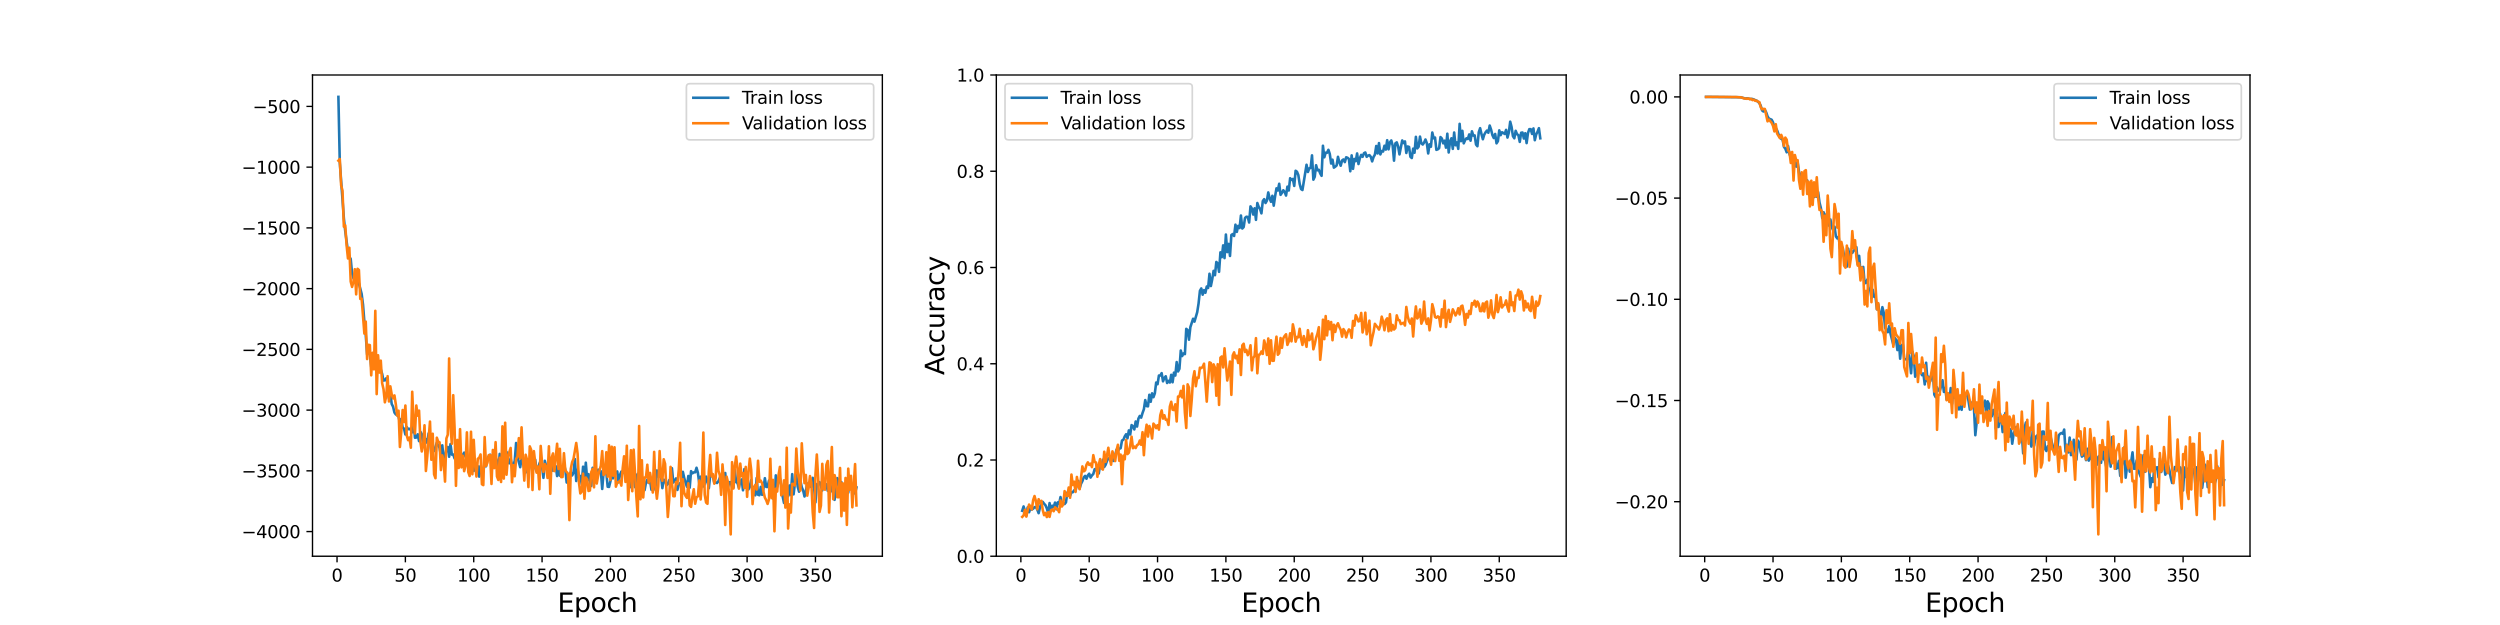 <?xml version="1.0" encoding="utf-8" standalone="no"?>
<!DOCTYPE svg PUBLIC "-//W3C//DTD SVG 1.1//EN"
  "http://www.w3.org/Graphics/SVG/1.1/DTD/svg11.dtd">
<svg height="360pt" version="1.1" viewBox="0 0 1440 360" width="1440pt" xmlns="http://www.w3.org/2000/svg" xmlns:xlink="http://www.w3.org/1999/xlink">
 <defs>
  <style type="text/css">*{stroke-linecap:butt;stroke-linejoin:round;}</style>
 </defs>
 <g id="figure_1">
  <g id="patch_1">
   <path d="M 0 360 
L 1440 360 
L 1440 0 
L 0 0 
z
" style="fill:#ffffff;"/>
  </g>
  <g id="axes_1">
   <g id="patch_2">
    <path d="M 180 320.4 
L 508.235 320.4 
L 508.235 43.2 
L 180 43.2 
z
" style="fill:#ffffff;"/>
   </g>
   <g id="matplotlib.axis_1">
    <g id="xtick_1">
     <g id="line2d_1">
      <defs>
       <path d="M 0 0 
L 0 3.5 
" id="mfb79c5dcd0" style="stroke:#000000;stroke-width:0.8;"/>
      </defs>
      <g>
       <use style="stroke:#000000;stroke-width:0.8;" x="194.132" xlink:href="#mfb79c5dcd0" y="320.4"/>
      </g>
     </g>
     <g id="text_1">
      <!-- 0 -->
      <g transform="translate(190.951 334.998)scale(0.1 -0.1)">
       <defs>
        <path d="M 2034 4250 
Q 1547 4250 1301 3770 
Q 1056 3291 1056 2328 
Q 1056 1369 1301 889 
Q 1547 409 2034 409 
Q 2525 409 2770 889 
Q 3016 1369 3016 2328 
Q 3016 3291 2770 3770 
Q 2525 4250 2034 4250 
z
M 2034 4750 
Q 2819 4750 3233 4129 
Q 3647 3509 3647 2328 
Q 3647 1150 3233 529 
Q 2819 -91 2034 -91 
Q 1250 -91 836 529 
Q 422 1150 422 2328 
Q 422 3509 836 4129 
Q 1250 4750 2034 4750 
z
" id="DejaVuSans-30" transform="scale(0.016)"/>
       </defs>
       <use xlink:href="#DejaVuSans-30"/>
      </g>
     </g>
    </g>
    <g id="xtick_2">
     <g id="line2d_2">
      <g>
       <use style="stroke:#000000;stroke-width:0.8;" x="233.499" xlink:href="#mfb79c5dcd0" y="320.4"/>
      </g>
     </g>
     <g id="text_2">
      <!-- 50 -->
      <g transform="translate(227.136 334.998)scale(0.1 -0.1)">
       <defs>
        <path d="M 691 4666 
L 3169 4666 
L 3169 4134 
L 1269 4134 
L 1269 2991 
Q 1406 3038 1543 3061 
Q 1681 3084 1819 3084 
Q 2600 3084 3056 2656 
Q 3513 2228 3513 1497 
Q 3513 744 3044 326 
Q 2575 -91 1722 -91 
Q 1428 -91 1123 -41 
Q 819 9 494 109 
L 494 744 
Q 775 591 1075 516 
Q 1375 441 1709 441 
Q 2250 441 2565 725 
Q 2881 1009 2881 1497 
Q 2881 1984 2565 2268 
Q 2250 2553 1709 2553 
Q 1456 2553 1204 2497 
Q 953 2441 691 2322 
L 691 4666 
z
" id="DejaVuSans-35" transform="scale(0.016)"/>
       </defs>
       <use xlink:href="#DejaVuSans-35"/>
       <use x="63.623" xlink:href="#DejaVuSans-30"/>
      </g>
     </g>
    </g>
    <g id="xtick_3">
     <g id="line2d_3">
      <g>
       <use style="stroke:#000000;stroke-width:0.8;" x="272.865" xlink:href="#mfb79c5dcd0" y="320.4"/>
      </g>
     </g>
     <g id="text_3">
      <!-- 100 -->
      <g transform="translate(263.321 334.998)scale(0.1 -0.1)">
       <defs>
        <path d="M 794 531 
L 1825 531 
L 1825 4091 
L 703 3866 
L 703 4441 
L 1819 4666 
L 2450 4666 
L 2450 531 
L 3481 531 
L 3481 0 
L 794 0 
L 794 531 
z
" id="DejaVuSans-31" transform="scale(0.016)"/>
       </defs>
       <use xlink:href="#DejaVuSans-31"/>
       <use x="63.623" xlink:href="#DejaVuSans-30"/>
       <use x="127.246" xlink:href="#DejaVuSans-30"/>
      </g>
     </g>
    </g>
    <g id="xtick_4">
     <g id="line2d_4">
      <g>
       <use style="stroke:#000000;stroke-width:0.8;" x="312.231" xlink:href="#mfb79c5dcd0" y="320.4"/>
      </g>
     </g>
     <g id="text_4">
      <!-- 150 -->
      <g transform="translate(302.687 334.998)scale(0.1 -0.1)">
       <use xlink:href="#DejaVuSans-31"/>
       <use x="63.623" xlink:href="#DejaVuSans-35"/>
       <use x="127.246" xlink:href="#DejaVuSans-30"/>
      </g>
     </g>
    </g>
    <g id="xtick_5">
     <g id="line2d_5">
      <g>
       <use style="stroke:#000000;stroke-width:0.8;" x="351.597" xlink:href="#mfb79c5dcd0" y="320.4"/>
      </g>
     </g>
     <g id="text_5">
      <!-- 200 -->
      <g transform="translate(342.053 334.998)scale(0.1 -0.1)">
       <defs>
        <path d="M 1228 531 
L 3431 531 
L 3431 0 
L 469 0 
L 469 531 
Q 828 903 1448 1529 
Q 2069 2156 2228 2338 
Q 2531 2678 2651 2914 
Q 2772 3150 2772 3378 
Q 2772 3750 2511 3984 
Q 2250 4219 1831 4219 
Q 1534 4219 1204 4116 
Q 875 4013 500 3803 
L 500 4441 
Q 881 4594 1212 4672 
Q 1544 4750 1819 4750 
Q 2544 4750 2975 4387 
Q 3406 4025 3406 3419 
Q 3406 3131 3298 2873 
Q 3191 2616 2906 2266 
Q 2828 2175 2409 1742 
Q 1991 1309 1228 531 
z
" id="DejaVuSans-32" transform="scale(0.016)"/>
       </defs>
       <use xlink:href="#DejaVuSans-32"/>
       <use x="63.623" xlink:href="#DejaVuSans-30"/>
       <use x="127.246" xlink:href="#DejaVuSans-30"/>
      </g>
     </g>
    </g>
    <g id="xtick_6">
     <g id="line2d_6">
      <g>
       <use style="stroke:#000000;stroke-width:0.8;" x="390.963" xlink:href="#mfb79c5dcd0" y="320.4"/>
      </g>
     </g>
     <g id="text_6">
      <!-- 250 -->
      <g transform="translate(381.42 334.998)scale(0.1 -0.1)">
       <use xlink:href="#DejaVuSans-32"/>
       <use x="63.623" xlink:href="#DejaVuSans-35"/>
       <use x="127.246" xlink:href="#DejaVuSans-30"/>
      </g>
     </g>
    </g>
    <g id="xtick_7">
     <g id="line2d_7">
      <g>
       <use style="stroke:#000000;stroke-width:0.8;" x="430.33" xlink:href="#mfb79c5dcd0" y="320.4"/>
      </g>
     </g>
     <g id="text_7">
      <!-- 300 -->
      <g transform="translate(420.786 334.998)scale(0.1 -0.1)">
       <defs>
        <path d="M 2597 2516 
Q 3050 2419 3304 2112 
Q 3559 1806 3559 1356 
Q 3559 666 3084 287 
Q 2609 -91 1734 -91 
Q 1441 -91 1130 -33 
Q 819 25 488 141 
L 488 750 
Q 750 597 1062 519 
Q 1375 441 1716 441 
Q 2309 441 2620 675 
Q 2931 909 2931 1356 
Q 2931 1769 2642 2001 
Q 2353 2234 1838 2234 
L 1294 2234 
L 1294 2753 
L 1863 2753 
Q 2328 2753 2575 2939 
Q 2822 3125 2822 3475 
Q 2822 3834 2567 4026 
Q 2313 4219 1838 4219 
Q 1578 4219 1281 4162 
Q 984 4106 628 3988 
L 628 4550 
Q 988 4650 1302 4700 
Q 1616 4750 1894 4750 
Q 2613 4750 3031 4423 
Q 3450 4097 3450 3541 
Q 3450 3153 3228 2886 
Q 3006 2619 2597 2516 
z
" id="DejaVuSans-33" transform="scale(0.016)"/>
       </defs>
       <use xlink:href="#DejaVuSans-33"/>
       <use x="63.623" xlink:href="#DejaVuSans-30"/>
       <use x="127.246" xlink:href="#DejaVuSans-30"/>
      </g>
     </g>
    </g>
    <g id="xtick_8">
     <g id="line2d_8">
      <g>
       <use style="stroke:#000000;stroke-width:0.8;" x="469.696" xlink:href="#mfb79c5dcd0" y="320.4"/>
      </g>
     </g>
     <g id="text_8">
      <!-- 350 -->
      <g transform="translate(460.152 334.998)scale(0.1 -0.1)">
       <use xlink:href="#DejaVuSans-33"/>
       <use x="63.623" xlink:href="#DejaVuSans-35"/>
       <use x="127.246" xlink:href="#DejaVuSans-30"/>
      </g>
     </g>
    </g>
    <g id="text_9">
     <!-- Epoch -->
     <g transform="translate(321.151 352.476)scale(0.15 -0.15)">
      <defs>
       <path d="M 628 4666 
L 3578 4666 
L 3578 4134 
L 1259 4134 
L 1259 2753 
L 3481 2753 
L 3481 2222 
L 1259 2222 
L 1259 531 
L 3634 531 
L 3634 0 
L 628 0 
L 628 4666 
z
" id="DejaVuSans-45" transform="scale(0.016)"/>
       <path d="M 1159 525 
L 1159 -1331 
L 581 -1331 
L 581 3500 
L 1159 3500 
L 1159 2969 
Q 1341 3281 1617 3432 
Q 1894 3584 2278 3584 
Q 2916 3584 3314 3078 
Q 3713 2572 3713 1747 
Q 3713 922 3314 415 
Q 2916 -91 2278 -91 
Q 1894 -91 1617 61 
Q 1341 213 1159 525 
z
M 3116 1747 
Q 3116 2381 2855 2742 
Q 2594 3103 2138 3103 
Q 1681 3103 1420 2742 
Q 1159 2381 1159 1747 
Q 1159 1113 1420 752 
Q 1681 391 2138 391 
Q 2594 391 2855 752 
Q 3116 1113 3116 1747 
z
" id="DejaVuSans-70" transform="scale(0.016)"/>
       <path d="M 1959 3097 
Q 1497 3097 1228 2736 
Q 959 2375 959 1747 
Q 959 1119 1226 758 
Q 1494 397 1959 397 
Q 2419 397 2687 759 
Q 2956 1122 2956 1747 
Q 2956 2369 2687 2733 
Q 2419 3097 1959 3097 
z
M 1959 3584 
Q 2709 3584 3137 3096 
Q 3566 2609 3566 1747 
Q 3566 888 3137 398 
Q 2709 -91 1959 -91 
Q 1206 -91 779 398 
Q 353 888 353 1747 
Q 353 2609 779 3096 
Q 1206 3584 1959 3584 
z
" id="DejaVuSans-6f" transform="scale(0.016)"/>
       <path d="M 3122 3366 
L 3122 2828 
Q 2878 2963 2633 3030 
Q 2388 3097 2138 3097 
Q 1578 3097 1268 2742 
Q 959 2388 959 1747 
Q 959 1106 1268 751 
Q 1578 397 2138 397 
Q 2388 397 2633 464 
Q 2878 531 3122 666 
L 3122 134 
Q 2881 22 2623 -34 
Q 2366 -91 2075 -91 
Q 1284 -91 818 406 
Q 353 903 353 1747 
Q 353 2603 823 3093 
Q 1294 3584 2113 3584 
Q 2378 3584 2631 3529 
Q 2884 3475 3122 3366 
z
" id="DejaVuSans-63" transform="scale(0.016)"/>
       <path d="M 3513 2113 
L 3513 0 
L 2938 0 
L 2938 2094 
Q 2938 2591 2744 2837 
Q 2550 3084 2163 3084 
Q 1697 3084 1428 2787 
Q 1159 2491 1159 1978 
L 1159 0 
L 581 0 
L 581 4863 
L 1159 4863 
L 1159 2956 
Q 1366 3272 1645 3428 
Q 1925 3584 2291 3584 
Q 2894 3584 3203 3211 
Q 3513 2838 3513 2113 
z
" id="DejaVuSans-68" transform="scale(0.016)"/>
      </defs>
      <use xlink:href="#DejaVuSans-45"/>
      <use x="63.184" xlink:href="#DejaVuSans-70"/>
      <use x="126.66" xlink:href="#DejaVuSans-6f"/>
      <use x="187.842" xlink:href="#DejaVuSans-63"/>
      <use x="242.822" xlink:href="#DejaVuSans-68"/>
     </g>
    </g>
   </g>
   <g id="matplotlib.axis_2">
    <g id="ytick_1">
     <g id="line2d_9">
      <defs>
       <path d="M 0 0 
L -3.5 0 
" id="m09e9a77c38" style="stroke:#000000;stroke-width:0.8;"/>
      </defs>
      <g>
       <use style="stroke:#000000;stroke-width:0.8;" x="180" xlink:href="#m09e9a77c38" y="306.173"/>
      </g>
     </g>
     <g id="text_10">
      <!-- −4000 -->
      <g transform="translate(139.17 309.972)scale(0.1 -0.1)">
       <defs>
        <path d="M 678 2272 
L 4684 2272 
L 4684 1741 
L 678 1741 
L 678 2272 
z
" id="DejaVuSans-2212" transform="scale(0.016)"/>
        <path d="M 2419 4116 
L 825 1625 
L 2419 1625 
L 2419 4116 
z
M 2253 4666 
L 3047 4666 
L 3047 1625 
L 3713 1625 
L 3713 1100 
L 3047 1100 
L 3047 0 
L 2419 0 
L 2419 1100 
L 313 1100 
L 313 1709 
L 2253 4666 
z
" id="DejaVuSans-34" transform="scale(0.016)"/>
       </defs>
       <use xlink:href="#DejaVuSans-2212"/>
       <use x="83.789" xlink:href="#DejaVuSans-34"/>
       <use x="147.412" xlink:href="#DejaVuSans-30"/>
       <use x="211.035" xlink:href="#DejaVuSans-30"/>
       <use x="274.658" xlink:href="#DejaVuSans-30"/>
      </g>
     </g>
    </g>
    <g id="ytick_2">
     <g id="line2d_10">
      <g>
       <use style="stroke:#000000;stroke-width:0.8;" x="180" xlink:href="#m09e9a77c38" y="271.189"/>
      </g>
     </g>
     <g id="text_11">
      <!-- −3500 -->
      <g transform="translate(139.17 274.988)scale(0.1 -0.1)">
       <use xlink:href="#DejaVuSans-2212"/>
       <use x="83.789" xlink:href="#DejaVuSans-33"/>
       <use x="147.412" xlink:href="#DejaVuSans-35"/>
       <use x="211.035" xlink:href="#DejaVuSans-30"/>
       <use x="274.658" xlink:href="#DejaVuSans-30"/>
      </g>
     </g>
    </g>
    <g id="ytick_3">
     <g id="line2d_11">
      <g>
       <use style="stroke:#000000;stroke-width:0.8;" x="180" xlink:href="#m09e9a77c38" y="236.205"/>
      </g>
     </g>
     <g id="text_12">
      <!-- −3000 -->
      <g transform="translate(139.17 240.005)scale(0.1 -0.1)">
       <use xlink:href="#DejaVuSans-2212"/>
       <use x="83.789" xlink:href="#DejaVuSans-33"/>
       <use x="147.412" xlink:href="#DejaVuSans-30"/>
       <use x="211.035" xlink:href="#DejaVuSans-30"/>
       <use x="274.658" xlink:href="#DejaVuSans-30"/>
      </g>
     </g>
    </g>
    <g id="ytick_4">
     <g id="line2d_12">
      <g>
       <use style="stroke:#000000;stroke-width:0.8;" x="180" xlink:href="#m09e9a77c38" y="201.222"/>
      </g>
     </g>
     <g id="text_13">
      <!-- −2500 -->
      <g transform="translate(139.17 205.021)scale(0.1 -0.1)">
       <use xlink:href="#DejaVuSans-2212"/>
       <use x="83.789" xlink:href="#DejaVuSans-32"/>
       <use x="147.412" xlink:href="#DejaVuSans-35"/>
       <use x="211.035" xlink:href="#DejaVuSans-30"/>
       <use x="274.658" xlink:href="#DejaVuSans-30"/>
      </g>
     </g>
    </g>
    <g id="ytick_5">
     <g id="line2d_13">
      <g>
       <use style="stroke:#000000;stroke-width:0.8;" x="180" xlink:href="#m09e9a77c38" y="166.238"/>
      </g>
     </g>
     <g id="text_14">
      <!-- −2000 -->
      <g transform="translate(139.17 170.038)scale(0.1 -0.1)">
       <use xlink:href="#DejaVuSans-2212"/>
       <use x="83.789" xlink:href="#DejaVuSans-32"/>
       <use x="147.412" xlink:href="#DejaVuSans-30"/>
       <use x="211.035" xlink:href="#DejaVuSans-30"/>
       <use x="274.658" xlink:href="#DejaVuSans-30"/>
      </g>
     </g>
    </g>
    <g id="ytick_6">
     <g id="line2d_14">
      <g>
       <use style="stroke:#000000;stroke-width:0.8;" x="180" xlink:href="#m09e9a77c38" y="131.255"/>
      </g>
     </g>
     <g id="text_15">
      <!-- −1500 -->
      <g transform="translate(139.17 135.054)scale(0.1 -0.1)">
       <use xlink:href="#DejaVuSans-2212"/>
       <use x="83.789" xlink:href="#DejaVuSans-31"/>
       <use x="147.412" xlink:href="#DejaVuSans-35"/>
       <use x="211.035" xlink:href="#DejaVuSans-30"/>
       <use x="274.658" xlink:href="#DejaVuSans-30"/>
      </g>
     </g>
    </g>
    <g id="ytick_7">
     <g id="line2d_15">
      <g>
       <use style="stroke:#000000;stroke-width:0.8;" x="180" xlink:href="#m09e9a77c38" y="96.271"/>
      </g>
     </g>
     <g id="text_16">
      <!-- −1000 -->
      <g transform="translate(139.17 100.07)scale(0.1 -0.1)">
       <use xlink:href="#DejaVuSans-2212"/>
       <use x="83.789" xlink:href="#DejaVuSans-31"/>
       <use x="147.412" xlink:href="#DejaVuSans-30"/>
       <use x="211.035" xlink:href="#DejaVuSans-30"/>
       <use x="274.658" xlink:href="#DejaVuSans-30"/>
      </g>
     </g>
    </g>
    <g id="ytick_8">
     <g id="line2d_16">
      <g>
       <use style="stroke:#000000;stroke-width:0.8;" x="180" xlink:href="#m09e9a77c38" y="61.288"/>
      </g>
     </g>
     <g id="text_17">
      <!-- −500 -->
      <g transform="translate(145.533 65.087)scale(0.1 -0.1)">
       <use xlink:href="#DejaVuSans-2212"/>
       <use x="83.789" xlink:href="#DejaVuSans-35"/>
       <use x="147.412" xlink:href="#DejaVuSans-30"/>
       <use x="211.035" xlink:href="#DejaVuSans-30"/>
      </g>
     </g>
    </g>
   </g>
   <g id="line2d_17">
    <path clip-path="url(#p4e2fe360d7)" d="M 194.92 55.8 
L 195.707 93.485 
L 198.069 125.759 
L 198.856 133.146 
L 200.431 144.917 
L 201.218 147.944 
L 202.006 149.109 
L 202.793 157.462 
L 203.58 160.314 
L 204.368 160.982 
L 205.155 163.469 
L 205.942 163.13 
L 206.73 163.19 
L 208.304 169.299 
L 209.092 175.428 
L 209.879 185.418 
L 210.666 192.768 
L 211.454 204.104 
L 212.241 199.287 
L 213.028 203.216 
L 213.816 211.187 
L 214.603 206.188 
L 216.965 209.9 
L 217.752 211.797 
L 218.54 213.313 
L 219.327 212.784 
L 220.114 215.367 
L 220.901 219.21 
L 221.689 219.018 
L 222.476 217.886 
L 223.263 221.224 
L 224.051 229.676 
L 224.838 226.903 
L 225.625 232.703 
L 226.413 234.253 
L 227.2 237.604 
L 227.987 238.704 
L 228.775 239.116 
L 229.562 239.965 
L 230.349 243.387 
L 231.137 241.396 
L 231.924 246.26 
L 232.711 246.897 
L 233.499 250.261 
L 234.286 246.006 
L 235.073 247.236 
L 235.861 246.974 
L 236.648 247.687 
L 237.435 249.002 
L 238.223 242.518 
L 239.01 252.131 
L 239.797 252.004 
L 240.585 250.167 
L 241.372 254.088 
L 242.159 248.72 
L 242.947 250.101 
L 243.734 256.223 
L 244.521 252.341 
L 245.309 252.951 
L 246.096 255.068 
L 246.883 249.623 
L 247.67 251.617 
L 248.458 262.051 
L 249.245 258.655 
L 250.032 259.788 
L 251.607 255.012 
L 252.394 256.666 
L 253.182 257.805 
L 253.969 262.539 
L 254.756 256.503 
L 255.544 264.193 
L 256.331 263.08 
L 257.118 258.627 
L 257.906 257.447 
L 258.693 263.087 
L 259.48 255.796 
L 260.268 261.856 
L 261.055 261.769 
L 261.842 264.068 
L 262.63 264.147 
L 263.417 262.6 
L 264.204 261.778 
L 264.992 262.958 
L 265.779 267.313 
L 266.566 262.097 
L 267.354 260.709 
L 268.141 263.081 
L 268.928 263.144 
L 270.503 267.368 
L 271.29 268.56 
L 272.078 264.758 
L 272.865 271.259 
L 273.652 268.31 
L 274.439 268.813 
L 275.227 268.572 
L 276.014 274.537 
L 276.801 268.371 
L 277.589 272.814 
L 278.376 271.561 
L 279.163 266.828 
L 279.951 268.587 
L 280.738 264.429 
L 281.525 262.782 
L 282.313 261.913 
L 283.1 263.314 
L 283.887 266.27 
L 285.462 263.451 
L 286.249 265.393 
L 287.037 271.145 
L 287.824 261.443 
L 288.611 268.704 
L 289.399 266.198 
L 290.186 266.667 
L 290.973 267.319 
L 291.761 260.291 
L 292.548 264.75 
L 293.335 266.872 
L 294.123 264.031 
L 294.91 268.166 
L 295.697 267.908 
L 296.485 265.457 
L 297.272 255.165 
L 298.059 263.23 
L 299.634 269.102 
L 300.421 264.006 
L 301.209 267.056 
L 301.996 268.769 
L 302.783 272.162 
L 303.57 267.18 
L 304.358 264.824 
L 305.145 267.712 
L 305.932 267.827 
L 306.72 271.588 
L 307.507 269.097 
L 308.294 264.813 
L 309.082 271.515 
L 309.869 270.219 
L 310.656 267.14 
L 311.444 265.269 
L 312.231 268.601 
L 313.018 275.25 
L 313.806 265.417 
L 316.168 274.373 
L 316.955 268.627 
L 317.742 266.957 
L 318.53 271.165 
L 319.317 268.975 
L 320.104 268.568 
L 320.892 274.211 
L 321.679 266.606 
L 322.466 273.997 
L 323.254 269.372 
L 324.041 271.017 
L 324.828 267.198 
L 325.616 270.581 
L 326.403 277.896 
L 327.19 278.095 
L 327.978 274.274 
L 328.765 271.916 
L 329.552 273.853 
L 330.339 272.354 
L 331.127 264.43 
L 331.914 277.062 
L 332.701 270.512 
L 333.489 274.868 
L 334.276 274.137 
L 335.063 278.806 
L 335.851 268.824 
L 336.638 276.486 
L 337.425 266.504 
L 338.213 276.518 
L 339 273.097 
L 339.787 277.777 
L 340.575 279.905 
L 341.362 269.458 
L 342.149 276.512 
L 342.937 271.337 
L 343.724 273.997 
L 344.511 270.519 
L 345.299 271.353 
L 346.086 271.447 
L 346.873 281.634 
L 347.661 271.867 
L 348.448 270.911 
L 349.235 272.001 
L 350.023 280.355 
L 350.81 280.46 
L 352.385 274.077 
L 353.172 275.501 
L 353.959 272.796 
L 354.747 272.627 
L 355.534 271.546 
L 356.321 277.753 
L 357.108 273.551 
L 357.896 271.635 
L 358.683 272.553 
L 359.47 270.949 
L 360.258 271.5 
L 361.045 272.306 
L 361.832 275.984 
L 363.407 280.627 
L 364.194 274.3 
L 364.982 273.133 
L 365.769 280.593 
L 366.556 274.142 
L 367.344 272.92 
L 368.131 278.02 
L 368.918 266.514 
L 369.706 279.688 
L 370.493 280.252 
L 371.28 282.31 
L 372.068 278.044 
L 372.855 276.319 
L 373.642 278.181 
L 374.43 276.539 
L 375.217 282.107 
L 376.004 279.561 
L 376.792 274.138 
L 377.579 282.167 
L 378.366 270.98 
L 379.154 274.536 
L 379.941 274.493 
L 380.728 273.867 
L 381.516 281.163 
L 382.303 276.325 
L 383.09 276.597 
L 383.877 279.535 
L 384.665 278.805 
L 385.452 276.585 
L 386.239 275.847 
L 387.027 269.689 
L 387.814 277.943 
L 388.601 277.004 
L 389.389 275.568 
L 390.176 282.201 
L 390.963 279.215 
L 391.751 278.271 
L 392.538 278.519 
L 393.325 271.773 
L 394.113 275.322 
L 394.9 278.164 
L 395.687 280.394 
L 396.475 274.168 
L 397.262 280.908 
L 398.049 271.389 
L 398.837 272.628 
L 399.624 272.071 
L 400.411 272.042 
L 401.199 269.425 
L 401.986 272.3 
L 402.773 278.5 
L 403.561 274.56 
L 404.348 276.514 
L 405.135 280.19 
L 405.923 278.617 
L 406.71 274.515 
L 407.497 277.331 
L 408.285 281.209 
L 409.072 273.892 
L 409.859 272.833 
L 410.647 274.318 
L 411.434 278.13 
L 412.221 277.809 
L 413.008 278.217 
L 413.796 277.193 
L 414.583 275.309 
L 415.37 280.067 
L 416.158 278.872 
L 416.945 277.018 
L 417.732 272.456 
L 418.52 281.706 
L 419.307 280.604 
L 420.094 277.756 
L 420.882 277.767 
L 421.669 280.609 
L 422.456 280.765 
L 423.244 270.722 
L 424.031 277.718 
L 424.818 278.204 
L 425.606 280.935 
L 426.393 277.241 
L 427.18 276.166 
L 427.968 282.402 
L 428.755 270.194 
L 429.542 280.686 
L 430.33 277.969 
L 431.117 281.895 
L 431.904 279.911 
L 432.692 276.522 
L 433.479 283.848 
L 434.266 280.471 
L 435.054 285.291 
L 435.841 275.336 
L 436.628 284.955 
L 437.416 285.254 
L 438.203 280.436 
L 438.99 285.021 
L 439.777 281.124 
L 440.565 275.444 
L 441.352 280.451 
L 442.139 280.505 
L 442.927 276.822 
L 443.714 279.09 
L 444.501 284.725 
L 445.289 287.147 
L 446.076 287.438 
L 446.863 273.807 
L 447.651 280.332 
L 448.438 276.571 
L 449.225 275.464 
L 450.013 279.568 
L 450.8 285.892 
L 451.587 289.692 
L 452.375 288.298 
L 453.162 281.047 
L 453.949 285.866 
L 454.737 279.645 
L 455.524 285.156 
L 456.311 273.111 
L 457.099 284.737 
L 457.886 278.201 
L 458.673 273.572 
L 459.461 280.273 
L 460.248 283.224 
L 461.035 276.882 
L 461.823 280.738 
L 462.61 282.47 
L 463.397 285.974 
L 464.185 282.899 
L 464.972 278.498 
L 465.759 279.203 
L 466.546 279.745 
L 467.334 280.529 
L 468.121 275.235 
L 468.908 281.088 
L 469.696 289.366 
L 470.483 278.799 
L 471.27 279.172 
L 472.058 277.702 
L 473.632 282.486 
L 474.42 278.306 
L 475.207 279.538 
L 475.994 278.904 
L 476.782 282.723 
L 477.569 278.373 
L 478.356 283.248 
L 479.144 282.011 
L 479.931 276.903 
L 480.718 287.909 
L 482.293 275.403 
L 483.08 277.013 
L 483.868 286.191 
L 484.655 277.685 
L 485.442 285.089 
L 486.23 284.071 
L 487.017 281.431 
L 487.804 284.298 
L 488.592 283.753 
L 489.379 276.92 
L 490.166 279.221 
L 490.954 282.825 
L 491.741 280.36 
L 492.528 284.266 
L 493.316 280.744 
L 493.316 280.744 
" style="fill:none;stroke:#1f77b4;stroke-linecap:square;stroke-width:1.5;"/>
   </g>
   <g id="line2d_18">
    <path clip-path="url(#p4e2fe360d7)" d="M 194.92 92.548 
L 195.707 91.591 
L 196.494 106.692 
L 197.282 109.905 
L 198.069 130.558 
L 198.856 129.81 
L 199.644 141.311 
L 200.431 148.872 
L 201.218 142.694 
L 202.006 162.165 
L 202.793 165.263 
L 203.58 162.319 
L 204.368 155.069 
L 205.155 169.546 
L 205.942 154.826 
L 206.73 155.504 
L 207.517 172.166 
L 208.304 172.011 
L 209.879 192.157 
L 210.666 185.241 
L 211.454 206.807 
L 212.241 198.609 
L 213.028 198.776 
L 213.816 216.184 
L 214.603 203.199 
L 215.39 212.744 
L 216.178 179.046 
L 216.965 226.996 
L 217.752 204.626 
L 218.54 214.608 
L 219.327 207.735 
L 220.114 220.708 
L 220.901 224.169 
L 221.689 231.734 
L 222.476 228.137 
L 223.263 216.684 
L 224.051 231.247 
L 224.838 222.544 
L 225.625 227.225 
L 226.413 229.507 
L 227.2 227.758 
L 227.987 232.868 
L 228.775 239.356 
L 229.562 236.568 
L 230.349 257.453 
L 231.137 248.773 
L 231.924 236.178 
L 232.711 243.116 
L 233.499 233.583 
L 234.286 250.846 
L 235.073 253.535 
L 235.861 252.01 
L 236.648 257.871 
L 237.435 225.664 
L 238.223 243.293 
L 239.01 249.678 
L 239.797 233.573 
L 240.585 239.434 
L 241.372 236.519 
L 242.159 254.502 
L 242.947 260.036 
L 243.734 256.465 
L 244.521 244.969 
L 245.309 271.279 
L 246.096 263.041 
L 247.67 242.838 
L 248.458 264.819 
L 249.245 249.834 
L 250.032 273.187 
L 250.82 275.45 
L 251.607 252.117 
L 252.394 254.377 
L 253.182 254.778 
L 253.969 270.752 
L 254.756 262.318 
L 255.544 265.72 
L 256.331 277.39 
L 257.118 252.57 
L 257.906 250.407 
L 258.693 206.473 
L 259.48 245.921 
L 260.268 255.604 
L 261.055 227.635 
L 261.842 246.572 
L 262.63 279.829 
L 263.417 253.398 
L 264.204 269.564 
L 264.992 247.194 
L 265.779 269.195 
L 266.566 262.505 
L 267.354 271.388 
L 268.141 268.333 
L 268.928 249.048 
L 269.716 271.884 
L 270.503 274.173 
L 271.29 248.691 
L 272.078 273.179 
L 272.865 253.357 
L 273.652 267.887 
L 274.439 274.494 
L 275.227 264.231 
L 276.014 263.697 
L 276.801 261.768 
L 277.589 278.917 
L 278.376 279.42 
L 279.163 251.767 
L 279.951 268.331 
L 280.738 266.542 
L 281.525 262.124 
L 282.313 262.142 
L 283.1 278.747 
L 283.887 259.18 
L 284.675 269.627 
L 285.462 254.689 
L 286.249 274.408 
L 287.037 276.444 
L 287.824 263.683 
L 288.611 277.622 
L 289.399 245.569 
L 290.186 275.654 
L 290.973 243.495 
L 291.761 273.426 
L 292.548 263.457 
L 293.335 260.51 
L 294.123 258.03 
L 294.91 277.758 
L 295.697 267.967 
L 296.485 274.3 
L 297.272 264.425 
L 298.059 262.964 
L 298.847 252.387 
L 299.634 264.153 
L 300.421 246.146 
L 301.209 264.413 
L 301.996 276.823 
L 302.783 261.93 
L 303.57 264.815 
L 304.358 280.551 
L 305.145 257.111 
L 305.932 259.029 
L 306.72 282.23 
L 307.507 259.859 
L 308.294 266.551 
L 309.082 272.249 
L 309.869 268.717 
L 310.656 281.815 
L 311.444 256.875 
L 312.231 266.615 
L 313.018 271.755 
L 313.806 267.324 
L 314.593 268.894 
L 315.38 275.287 
L 316.168 257.072 
L 316.955 284.419 
L 317.742 263.743 
L 318.53 261.177 
L 319.317 271.356 
L 320.892 255.597 
L 321.679 270.117 
L 322.466 258.503 
L 323.254 274.81 
L 324.041 274.758 
L 324.828 261.04 
L 325.616 270.926 
L 327.19 272.842 
L 327.978 299.578 
L 328.765 270.121 
L 329.552 266.186 
L 330.339 264.361 
L 331.914 255.153 
L 332.701 261.373 
L 333.489 278.053 
L 334.276 284.231 
L 335.063 283.152 
L 335.851 272.814 
L 336.638 287.249 
L 337.425 275.056 
L 338.213 276.183 
L 339 282.803 
L 339.787 282.509 
L 340.575 271.879 
L 341.362 270.129 
L 342.149 280.695 
L 342.937 251.295 
L 343.724 278.521 
L 344.511 273.991 
L 346.086 268.209 
L 346.873 259.856 
L 347.661 273.594 
L 348.448 272.805 
L 349.235 260.491 
L 350.023 274.64 
L 350.81 256.495 
L 351.597 276.438 
L 352.385 257.324 
L 353.172 274.007 
L 353.959 257.627 
L 354.747 280.322 
L 355.534 277.94 
L 356.321 277.786 
L 357.108 276.884 
L 357.896 279.717 
L 358.683 269.602 
L 359.47 262.83 
L 360.258 277.569 
L 361.045 256.743 
L 361.832 287.986 
L 362.62 275.029 
L 363.407 259.336 
L 364.194 282.942 
L 364.982 259.002 
L 366.556 286.317 
L 367.344 297.442 
L 368.131 245.364 
L 368.918 287.56 
L 369.706 265.101 
L 370.493 286.546 
L 371.28 275.058 
L 372.068 275.024 
L 372.855 267.699 
L 373.642 278.026 
L 374.43 272.396 
L 375.217 277.115 
L 376.004 283.682 
L 376.792 260.303 
L 377.579 279.977 
L 378.366 287.238 
L 379.154 280.156 
L 379.941 259.835 
L 380.728 274.612 
L 381.516 276.96 
L 382.303 264.533 
L 383.09 267.176 
L 384.665 297.761 
L 385.452 288.08 
L 386.239 268.907 
L 387.027 278.242 
L 387.814 285.803 
L 388.601 285.84 
L 389.389 277.653 
L 390.176 278.852 
L 390.963 270.748 
L 391.751 255.05 
L 392.538 291.557 
L 393.325 276.064 
L 394.113 283.771 
L 394.9 285.649 
L 395.687 286.805 
L 396.475 278.399 
L 397.262 291.112 
L 398.049 291.952 
L 398.837 285.989 
L 399.624 281.804 
L 400.411 290.146 
L 401.199 286.434 
L 401.986 285.886 
L 402.773 276.761 
L 403.561 287.689 
L 404.348 278.266 
L 405.135 249.151 
L 405.923 284.96 
L 406.71 289.465 
L 407.497 290.186 
L 408.285 271.512 
L 409.072 262.055 
L 409.859 274.437 
L 410.647 273.122 
L 411.434 278.599 
L 412.221 275.442 
L 413.008 260.793 
L 413.796 271.162 
L 414.583 273.557 
L 415.37 285.015 
L 416.158 267.503 
L 416.945 277.079 
L 417.732 302.378 
L 418.52 274.545 
L 419.307 277.784 
L 420.094 285.794 
L 420.882 307.8 
L 421.669 266.209 
L 422.456 281.367 
L 423.244 268.589 
L 424.031 262.993 
L 424.818 270.18 
L 425.606 281.46 
L 426.393 267.032 
L 427.18 274.279 
L 427.968 272.456 
L 428.755 281.062 
L 429.542 268.945 
L 430.33 286.156 
L 431.117 272.172 
L 431.904 264.18 
L 432.692 270.739 
L 433.479 290.348 
L 434.266 281.389 
L 435.054 279.289 
L 435.841 281.983 
L 436.628 265.391 
L 437.416 277.497 
L 438.203 276.848 
L 438.99 278.414 
L 439.777 283.261 
L 440.565 286.63 
L 441.352 288.115 
L 442.139 290.251 
L 442.927 287.646 
L 443.714 264.245 
L 444.501 286.902 
L 445.289 276.421 
L 446.076 306.015 
L 446.863 281.509 
L 447.651 283.115 
L 448.438 273.693 
L 449.225 268.929 
L 450.013 285.338 
L 450.8 283.713 
L 451.587 276.673 
L 452.375 292.358 
L 453.162 257.891 
L 453.949 304.419 
L 454.737 290.508 
L 455.524 295.238 
L 456.311 278.702 
L 457.099 278.81 
L 457.886 279.64 
L 458.673 258.362 
L 459.461 271.59 
L 460.248 276.294 
L 461.035 282.551 
L 461.823 255.345 
L 462.61 269.059 
L 463.397 278.297 
L 464.185 273.567 
L 464.972 285.505 
L 465.759 281.018 
L 466.546 274.206 
L 467.334 277.89 
L 468.121 294.977 
L 468.908 304.119 
L 469.696 273.44 
L 470.483 261.802 
L 471.27 275.313 
L 472.058 294.853 
L 472.845 291.254 
L 473.632 267.175 
L 474.42 281.554 
L 475.207 282.063 
L 475.994 267.739 
L 476.782 265.545 
L 477.569 295.203 
L 478.356 273.947 
L 479.144 257.493 
L 479.931 287.525 
L 480.718 273.664 
L 481.506 276.816 
L 482.293 286.377 
L 483.08 286.403 
L 483.868 269.564 
L 484.655 297.314 
L 485.442 278.401 
L 486.23 294.115 
L 487.017 275.315 
L 487.804 302.331 
L 488.592 269.947 
L 489.379 282.037 
L 490.166 274.081 
L 490.954 292.184 
L 492.528 267.318 
L 493.316 291.12 
L 493.316 291.12 
" style="fill:none;stroke:#ff7f0e;stroke-linecap:square;stroke-width:1.5;"/>
   </g>
   <g id="patch_3">
    <path d="M 180 320.4 
L 180 43.2 
" style="fill:none;stroke:#000000;stroke-linecap:square;stroke-linejoin:miter;stroke-width:0.8;"/>
   </g>
   <g id="patch_4">
    <path d="M 508.235 320.4 
L 508.235 43.2 
" style="fill:none;stroke:#000000;stroke-linecap:square;stroke-linejoin:miter;stroke-width:0.8;"/>
   </g>
   <g id="patch_5">
    <path d="M 180 320.4 
L 508.235 320.4 
" style="fill:none;stroke:#000000;stroke-linecap:square;stroke-linejoin:miter;stroke-width:0.8;"/>
   </g>
   <g id="patch_6">
    <path d="M 180 43.2 
L 508.235 43.2 
" style="fill:none;stroke:#000000;stroke-linecap:square;stroke-linejoin:miter;stroke-width:0.8;"/>
   </g>
   <g id="legend_1">
    <g id="patch_7">
     <path d="M 397.36 80.556 
L 501.235 80.556 
Q 503.235 80.556 503.235 78.556 
L 503.235 50.2 
Q 503.235 48.2 501.235 48.2 
L 397.36 48.2 
Q 395.36 48.2 395.36 50.2 
L 395.36 78.556 
Q 395.36 80.556 397.36 80.556 
z
" style="fill:#ffffff;opacity:0.8;stroke:#cccccc;stroke-linejoin:miter;"/>
    </g>
    <g id="line2d_19">
     <path d="M 399.36 56.298 
L 419.36 56.298 
" style="fill:none;stroke:#1f77b4;stroke-linecap:square;stroke-width:1.5;"/>
    </g>
    <g id="line2d_20"/>
    <g id="text_18">
     <!-- Train loss -->
     <g transform="translate(427.36 59.798)scale(0.1 -0.1)">
      <defs>
       <path d="M -19 4666 
L 3928 4666 
L 3928 4134 
L 2272 4134 
L 2272 0 
L 1638 0 
L 1638 4134 
L -19 4134 
L -19 4666 
z
" id="DejaVuSans-54" transform="scale(0.016)"/>
       <path d="M 2631 2963 
Q 2534 3019 2420 3045 
Q 2306 3072 2169 3072 
Q 1681 3072 1420 2755 
Q 1159 2438 1159 1844 
L 1159 0 
L 581 0 
L 581 3500 
L 1159 3500 
L 1159 2956 
Q 1341 3275 1631 3429 
Q 1922 3584 2338 3584 
Q 2397 3584 2469 3576 
Q 2541 3569 2628 3553 
L 2631 2963 
z
" id="DejaVuSans-72" transform="scale(0.016)"/>
       <path d="M 2194 1759 
Q 1497 1759 1228 1600 
Q 959 1441 959 1056 
Q 959 750 1161 570 
Q 1363 391 1709 391 
Q 2188 391 2477 730 
Q 2766 1069 2766 1631 
L 2766 1759 
L 2194 1759 
z
M 3341 1997 
L 3341 0 
L 2766 0 
L 2766 531 
Q 2569 213 2275 61 
Q 1981 -91 1556 -91 
Q 1019 -91 701 211 
Q 384 513 384 1019 
Q 384 1609 779 1909 
Q 1175 2209 1959 2209 
L 2766 2209 
L 2766 2266 
Q 2766 2663 2505 2880 
Q 2244 3097 1772 3097 
Q 1472 3097 1187 3025 
Q 903 2953 641 2809 
L 641 3341 
Q 956 3463 1253 3523 
Q 1550 3584 1831 3584 
Q 2591 3584 2966 3190 
Q 3341 2797 3341 1997 
z
" id="DejaVuSans-61" transform="scale(0.016)"/>
       <path d="M 603 3500 
L 1178 3500 
L 1178 0 
L 603 0 
L 603 3500 
z
M 603 4863 
L 1178 4863 
L 1178 4134 
L 603 4134 
L 603 4863 
z
" id="DejaVuSans-69" transform="scale(0.016)"/>
       <path d="M 3513 2113 
L 3513 0 
L 2938 0 
L 2938 2094 
Q 2938 2591 2744 2837 
Q 2550 3084 2163 3084 
Q 1697 3084 1428 2787 
Q 1159 2491 1159 1978 
L 1159 0 
L 581 0 
L 581 3500 
L 1159 3500 
L 1159 2956 
Q 1366 3272 1645 3428 
Q 1925 3584 2291 3584 
Q 2894 3584 3203 3211 
Q 3513 2838 3513 2113 
z
" id="DejaVuSans-6e" transform="scale(0.016)"/>
       <path id="DejaVuSans-20" transform="scale(0.016)"/>
       <path d="M 603 4863 
L 1178 4863 
L 1178 0 
L 603 0 
L 603 4863 
z
" id="DejaVuSans-6c" transform="scale(0.016)"/>
       <path d="M 2834 3397 
L 2834 2853 
Q 2591 2978 2328 3040 
Q 2066 3103 1784 3103 
Q 1356 3103 1142 2972 
Q 928 2841 928 2578 
Q 928 2378 1081 2264 
Q 1234 2150 1697 2047 
L 1894 2003 
Q 2506 1872 2764 1633 
Q 3022 1394 3022 966 
Q 3022 478 2636 193 
Q 2250 -91 1575 -91 
Q 1294 -91 989 -36 
Q 684 19 347 128 
L 347 722 
Q 666 556 975 473 
Q 1284 391 1588 391 
Q 1994 391 2212 530 
Q 2431 669 2431 922 
Q 2431 1156 2273 1281 
Q 2116 1406 1581 1522 
L 1381 1569 
Q 847 1681 609 1914 
Q 372 2147 372 2553 
Q 372 3047 722 3315 
Q 1072 3584 1716 3584 
Q 2034 3584 2315 3537 
Q 2597 3491 2834 3397 
z
" id="DejaVuSans-73" transform="scale(0.016)"/>
      </defs>
      <use xlink:href="#DejaVuSans-54"/>
      <use x="46.334" xlink:href="#DejaVuSans-72"/>
      <use x="87.447" xlink:href="#DejaVuSans-61"/>
      <use x="148.727" xlink:href="#DejaVuSans-69"/>
      <use x="176.51" xlink:href="#DejaVuSans-6e"/>
      <use x="239.889" xlink:href="#DejaVuSans-20"/>
      <use x="271.676" xlink:href="#DejaVuSans-6c"/>
      <use x="299.459" xlink:href="#DejaVuSans-6f"/>
      <use x="360.641" xlink:href="#DejaVuSans-73"/>
      <use x="412.74" xlink:href="#DejaVuSans-73"/>
     </g>
    </g>
    <g id="line2d_21">
     <path d="M 399.36 70.977 
L 419.36 70.977 
" style="fill:none;stroke:#ff7f0e;stroke-linecap:square;stroke-width:1.5;"/>
    </g>
    <g id="line2d_22"/>
    <g id="text_19">
     <!-- Validation loss -->
     <g transform="translate(427.36 74.477)scale(0.1 -0.1)">
      <defs>
       <path d="M 1831 0 
L 50 4666 
L 709 4666 
L 2188 738 
L 3669 4666 
L 4325 4666 
L 2547 0 
L 1831 0 
z
" id="DejaVuSans-56" transform="scale(0.016)"/>
       <path d="M 2906 2969 
L 2906 4863 
L 3481 4863 
L 3481 0 
L 2906 0 
L 2906 525 
Q 2725 213 2448 61 
Q 2172 -91 1784 -91 
Q 1150 -91 751 415 
Q 353 922 353 1747 
Q 353 2572 751 3078 
Q 1150 3584 1784 3584 
Q 2172 3584 2448 3432 
Q 2725 3281 2906 2969 
z
M 947 1747 
Q 947 1113 1208 752 
Q 1469 391 1925 391 
Q 2381 391 2643 752 
Q 2906 1113 2906 1747 
Q 2906 2381 2643 2742 
Q 2381 3103 1925 3103 
Q 1469 3103 1208 2742 
Q 947 2381 947 1747 
z
" id="DejaVuSans-64" transform="scale(0.016)"/>
       <path d="M 1172 4494 
L 1172 3500 
L 2356 3500 
L 2356 3053 
L 1172 3053 
L 1172 1153 
Q 1172 725 1289 603 
Q 1406 481 1766 481 
L 2356 481 
L 2356 0 
L 1766 0 
Q 1100 0 847 248 
Q 594 497 594 1153 
L 594 3053 
L 172 3053 
L 172 3500 
L 594 3500 
L 594 4494 
L 1172 4494 
z
" id="DejaVuSans-74" transform="scale(0.016)"/>
      </defs>
      <use xlink:href="#DejaVuSans-56"/>
      <use x="60.658" xlink:href="#DejaVuSans-61"/>
      <use x="121.938" xlink:href="#DejaVuSans-6c"/>
      <use x="149.721" xlink:href="#DejaVuSans-69"/>
      <use x="177.504" xlink:href="#DejaVuSans-64"/>
      <use x="240.98" xlink:href="#DejaVuSans-61"/>
      <use x="302.26" xlink:href="#DejaVuSans-74"/>
      <use x="341.469" xlink:href="#DejaVuSans-69"/>
      <use x="369.252" xlink:href="#DejaVuSans-6f"/>
      <use x="430.434" xlink:href="#DejaVuSans-6e"/>
      <use x="493.812" xlink:href="#DejaVuSans-20"/>
      <use x="525.6" xlink:href="#DejaVuSans-6c"/>
      <use x="553.383" xlink:href="#DejaVuSans-6f"/>
      <use x="614.564" xlink:href="#DejaVuSans-73"/>
      <use x="666.664" xlink:href="#DejaVuSans-73"/>
     </g>
    </g>
   </g>
  </g>
  <g id="axes_2">
   <g id="patch_8">
    <path d="M 573.882 320.4 
L 902.118 320.4 
L 902.118 43.2 
L 573.882 43.2 
z
" style="fill:#ffffff;"/>
   </g>
   <g id="matplotlib.axis_3">
    <g id="xtick_9">
     <g id="line2d_23">
      <g>
       <use style="stroke:#000000;stroke-width:0.8;" x="588.015" xlink:href="#mfb79c5dcd0" y="320.4"/>
      </g>
     </g>
     <g id="text_20">
      <!-- 0 -->
      <g transform="translate(584.834 334.998)scale(0.1 -0.1)">
       <use xlink:href="#DejaVuSans-30"/>
      </g>
     </g>
    </g>
    <g id="xtick_10">
     <g id="line2d_24">
      <g>
       <use style="stroke:#000000;stroke-width:0.8;" x="627.381" xlink:href="#mfb79c5dcd0" y="320.4"/>
      </g>
     </g>
     <g id="text_21">
      <!-- 50 -->
      <g transform="translate(621.019 334.998)scale(0.1 -0.1)">
       <use xlink:href="#DejaVuSans-35"/>
       <use x="63.623" xlink:href="#DejaVuSans-30"/>
      </g>
     </g>
    </g>
    <g id="xtick_11">
     <g id="line2d_25">
      <g>
       <use style="stroke:#000000;stroke-width:0.8;" x="666.747" xlink:href="#mfb79c5dcd0" y="320.4"/>
      </g>
     </g>
     <g id="text_22">
      <!-- 100 -->
      <g transform="translate(657.203 334.998)scale(0.1 -0.1)">
       <use xlink:href="#DejaVuSans-31"/>
       <use x="63.623" xlink:href="#DejaVuSans-30"/>
       <use x="127.246" xlink:href="#DejaVuSans-30"/>
      </g>
     </g>
    </g>
    <g id="xtick_12">
     <g id="line2d_26">
      <g>
       <use style="stroke:#000000;stroke-width:0.8;" x="706.113" xlink:href="#mfb79c5dcd0" y="320.4"/>
      </g>
     </g>
     <g id="text_23">
      <!-- 150 -->
      <g transform="translate(696.57 334.998)scale(0.1 -0.1)">
       <use xlink:href="#DejaVuSans-31"/>
       <use x="63.623" xlink:href="#DejaVuSans-35"/>
       <use x="127.246" xlink:href="#DejaVuSans-30"/>
      </g>
     </g>
    </g>
    <g id="xtick_13">
     <g id="line2d_27">
      <g>
       <use style="stroke:#000000;stroke-width:0.8;" x="745.48" xlink:href="#mfb79c5dcd0" y="320.4"/>
      </g>
     </g>
     <g id="text_24">
      <!-- 200 -->
      <g transform="translate(735.936 334.998)scale(0.1 -0.1)">
       <use xlink:href="#DejaVuSans-32"/>
       <use x="63.623" xlink:href="#DejaVuSans-30"/>
       <use x="127.246" xlink:href="#DejaVuSans-30"/>
      </g>
     </g>
    </g>
    <g id="xtick_14">
     <g id="line2d_28">
      <g>
       <use style="stroke:#000000;stroke-width:0.8;" x="784.846" xlink:href="#mfb79c5dcd0" y="320.4"/>
      </g>
     </g>
     <g id="text_25">
      <!-- 250 -->
      <g transform="translate(775.302 334.998)scale(0.1 -0.1)">
       <use xlink:href="#DejaVuSans-32"/>
       <use x="63.623" xlink:href="#DejaVuSans-35"/>
       <use x="127.246" xlink:href="#DejaVuSans-30"/>
      </g>
     </g>
    </g>
    <g id="xtick_15">
     <g id="line2d_29">
      <g>
       <use style="stroke:#000000;stroke-width:0.8;" x="824.212" xlink:href="#mfb79c5dcd0" y="320.4"/>
      </g>
     </g>
     <g id="text_26">
      <!-- 300 -->
      <g transform="translate(814.668 334.998)scale(0.1 -0.1)">
       <use xlink:href="#DejaVuSans-33"/>
       <use x="63.623" xlink:href="#DejaVuSans-30"/>
       <use x="127.246" xlink:href="#DejaVuSans-30"/>
      </g>
     </g>
    </g>
    <g id="xtick_16">
     <g id="line2d_30">
      <g>
       <use style="stroke:#000000;stroke-width:0.8;" x="863.578" xlink:href="#mfb79c5dcd0" y="320.4"/>
      </g>
     </g>
     <g id="text_27">
      <!-- 350 -->
      <g transform="translate(854.034 334.998)scale(0.1 -0.1)">
       <use xlink:href="#DejaVuSans-33"/>
       <use x="63.623" xlink:href="#DejaVuSans-35"/>
       <use x="127.246" xlink:href="#DejaVuSans-30"/>
      </g>
     </g>
    </g>
    <g id="text_28">
     <!-- Epoch -->
     <g transform="translate(715.034 352.476)scale(0.15 -0.15)">
      <use xlink:href="#DejaVuSans-45"/>
      <use x="63.184" xlink:href="#DejaVuSans-70"/>
      <use x="126.66" xlink:href="#DejaVuSans-6f"/>
      <use x="187.842" xlink:href="#DejaVuSans-63"/>
      <use x="242.822" xlink:href="#DejaVuSans-68"/>
     </g>
    </g>
   </g>
   <g id="matplotlib.axis_4">
    <g id="ytick_9">
     <g id="line2d_31">
      <g>
       <use style="stroke:#000000;stroke-width:0.8;" x="573.882" xlink:href="#m09e9a77c38" y="320.4"/>
      </g>
     </g>
     <g id="text_29">
      <!-- 0.0 -->
      <g transform="translate(550.979 324.199)scale(0.1 -0.1)">
       <defs>
        <path d="M 684 794 
L 1344 794 
L 1344 0 
L 684 0 
L 684 794 
z
" id="DejaVuSans-2e" transform="scale(0.016)"/>
       </defs>
       <use xlink:href="#DejaVuSans-30"/>
       <use x="63.623" xlink:href="#DejaVuSans-2e"/>
       <use x="95.41" xlink:href="#DejaVuSans-30"/>
      </g>
     </g>
    </g>
    <g id="ytick_10">
     <g id="line2d_32">
      <g>
       <use style="stroke:#000000;stroke-width:0.8;" x="573.882" xlink:href="#m09e9a77c38" y="264.96"/>
      </g>
     </g>
     <g id="text_30">
      <!-- 0.2 -->
      <g transform="translate(550.979 268.759)scale(0.1 -0.1)">
       <use xlink:href="#DejaVuSans-30"/>
       <use x="63.623" xlink:href="#DejaVuSans-2e"/>
       <use x="95.41" xlink:href="#DejaVuSans-32"/>
      </g>
     </g>
    </g>
    <g id="ytick_11">
     <g id="line2d_33">
      <g>
       <use style="stroke:#000000;stroke-width:0.8;" x="573.882" xlink:href="#m09e9a77c38" y="209.52"/>
      </g>
     </g>
     <g id="text_31">
      <!-- 0.4 -->
      <g transform="translate(550.979 213.319)scale(0.1 -0.1)">
       <use xlink:href="#DejaVuSans-30"/>
       <use x="63.623" xlink:href="#DejaVuSans-2e"/>
       <use x="95.41" xlink:href="#DejaVuSans-34"/>
      </g>
     </g>
    </g>
    <g id="ytick_12">
     <g id="line2d_34">
      <g>
       <use style="stroke:#000000;stroke-width:0.8;" x="573.882" xlink:href="#m09e9a77c38" y="154.08"/>
      </g>
     </g>
     <g id="text_32">
      <!-- 0.6 -->
      <g transform="translate(550.979 157.879)scale(0.1 -0.1)">
       <defs>
        <path d="M 2113 2584 
Q 1688 2584 1439 2293 
Q 1191 2003 1191 1497 
Q 1191 994 1439 701 
Q 1688 409 2113 409 
Q 2538 409 2786 701 
Q 3034 994 3034 1497 
Q 3034 2003 2786 2293 
Q 2538 2584 2113 2584 
z
M 3366 4563 
L 3366 3988 
Q 3128 4100 2886 4159 
Q 2644 4219 2406 4219 
Q 1781 4219 1451 3797 
Q 1122 3375 1075 2522 
Q 1259 2794 1537 2939 
Q 1816 3084 2150 3084 
Q 2853 3084 3261 2657 
Q 3669 2231 3669 1497 
Q 3669 778 3244 343 
Q 2819 -91 2113 -91 
Q 1303 -91 875 529 
Q 447 1150 447 2328 
Q 447 3434 972 4092 
Q 1497 4750 2381 4750 
Q 2619 4750 2861 4703 
Q 3103 4656 3366 4563 
z
" id="DejaVuSans-36" transform="scale(0.016)"/>
       </defs>
       <use xlink:href="#DejaVuSans-30"/>
       <use x="63.623" xlink:href="#DejaVuSans-2e"/>
       <use x="95.41" xlink:href="#DejaVuSans-36"/>
      </g>
     </g>
    </g>
    <g id="ytick_13">
     <g id="line2d_35">
      <g>
       <use style="stroke:#000000;stroke-width:0.8;" x="573.882" xlink:href="#m09e9a77c38" y="98.64"/>
      </g>
     </g>
     <g id="text_33">
      <!-- 0.8 -->
      <g transform="translate(550.979 102.439)scale(0.1 -0.1)">
       <defs>
        <path d="M 2034 2216 
Q 1584 2216 1326 1975 
Q 1069 1734 1069 1313 
Q 1069 891 1326 650 
Q 1584 409 2034 409 
Q 2484 409 2743 651 
Q 3003 894 3003 1313 
Q 3003 1734 2745 1975 
Q 2488 2216 2034 2216 
z
M 1403 2484 
Q 997 2584 770 2862 
Q 544 3141 544 3541 
Q 544 4100 942 4425 
Q 1341 4750 2034 4750 
Q 2731 4750 3128 4425 
Q 3525 4100 3525 3541 
Q 3525 3141 3298 2862 
Q 3072 2584 2669 2484 
Q 3125 2378 3379 2068 
Q 3634 1759 3634 1313 
Q 3634 634 3220 271 
Q 2806 -91 2034 -91 
Q 1263 -91 848 271 
Q 434 634 434 1313 
Q 434 1759 690 2068 
Q 947 2378 1403 2484 
z
M 1172 3481 
Q 1172 3119 1398 2916 
Q 1625 2713 2034 2713 
Q 2441 2713 2670 2916 
Q 2900 3119 2900 3481 
Q 2900 3844 2670 4047 
Q 2441 4250 2034 4250 
Q 1625 4250 1398 4047 
Q 1172 3844 1172 3481 
z
" id="DejaVuSans-38" transform="scale(0.016)"/>
       </defs>
       <use xlink:href="#DejaVuSans-30"/>
       <use x="63.623" xlink:href="#DejaVuSans-2e"/>
       <use x="95.41" xlink:href="#DejaVuSans-38"/>
      </g>
     </g>
    </g>
    <g id="ytick_14">
     <g id="line2d_36">
      <g>
       <use style="stroke:#000000;stroke-width:0.8;" x="573.882" xlink:href="#m09e9a77c38" y="43.2"/>
      </g>
     </g>
     <g id="text_34">
      <!-- 1.0 -->
      <g transform="translate(550.979 46.999)scale(0.1 -0.1)">
       <use xlink:href="#DejaVuSans-31"/>
       <use x="63.623" xlink:href="#DejaVuSans-2e"/>
       <use x="95.41" xlink:href="#DejaVuSans-30"/>
      </g>
     </g>
    </g>
    <g id="text_35">
     <!-- Accuracy -->
     <g transform="translate(543.86 216.042)rotate(-90)scale(0.15 -0.15)">
      <defs>
       <path d="M 2188 4044 
L 1331 1722 
L 3047 1722 
L 2188 4044 
z
M 1831 4666 
L 2547 4666 
L 4325 0 
L 3669 0 
L 3244 1197 
L 1141 1197 
L 716 0 
L 50 0 
L 1831 4666 
z
" id="DejaVuSans-41" transform="scale(0.016)"/>
       <path d="M 544 1381 
L 544 3500 
L 1119 3500 
L 1119 1403 
Q 1119 906 1312 657 
Q 1506 409 1894 409 
Q 2359 409 2629 706 
Q 2900 1003 2900 1516 
L 2900 3500 
L 3475 3500 
L 3475 0 
L 2900 0 
L 2900 538 
Q 2691 219 2414 64 
Q 2138 -91 1772 -91 
Q 1169 -91 856 284 
Q 544 659 544 1381 
z
M 1991 3584 
L 1991 3584 
z
" id="DejaVuSans-75" transform="scale(0.016)"/>
       <path d="M 2059 -325 
Q 1816 -950 1584 -1140 
Q 1353 -1331 966 -1331 
L 506 -1331 
L 506 -850 
L 844 -850 
Q 1081 -850 1212 -737 
Q 1344 -625 1503 -206 
L 1606 56 
L 191 3500 
L 800 3500 
L 1894 763 
L 2988 3500 
L 3597 3500 
L 2059 -325 
z
" id="DejaVuSans-79" transform="scale(0.016)"/>
      </defs>
      <use xlink:href="#DejaVuSans-41"/>
      <use x="66.658" xlink:href="#DejaVuSans-63"/>
      <use x="121.639" xlink:href="#DejaVuSans-63"/>
      <use x="176.619" xlink:href="#DejaVuSans-75"/>
      <use x="239.998" xlink:href="#DejaVuSans-72"/>
      <use x="281.111" xlink:href="#DejaVuSans-61"/>
      <use x="342.391" xlink:href="#DejaVuSans-63"/>
      <use x="397.371" xlink:href="#DejaVuSans-79"/>
     </g>
    </g>
   </g>
   <g id="line2d_37">
    <path clip-path="url(#p2de2a54c75)" d="M 588.802 294.205 
L 589.589 291.71 
L 591.164 296.977 
L 591.951 292.264 
L 592.739 295.036 
L 593.526 292.819 
L 594.313 293.512 
L 595.101 292.957 
L 595.888 292.126 
L 596.675 291.987 
L 597.463 293.512 
L 598.25 295.591 
L 599.037 292.264 
L 599.825 289.631 
L 600.612 289.076 
L 601.399 290.185 
L 602.187 291.017 
L 602.974 292.819 
L 603.761 295.591 
L 604.549 289.769 
L 605.336 294.205 
L 606.123 291.294 
L 606.911 292.126 
L 607.698 289.492 
L 608.485 293.373 
L 609.273 289.354 
L 610.06 290.185 
L 610.847 286.304 
L 611.635 290.047 
L 612.422 289.631 
L 613.209 290.324 
L 613.997 289.354 
L 614.784 283.671 
L 615.571 285.473 
L 616.358 285.611 
L 617.146 283.532 
L 617.933 283.532 
L 618.72 282.424 
L 619.508 282.839 
L 620.295 278.404 
L 621.082 277.018 
L 621.87 281.315 
L 622.657 278.681 
L 623.444 277.157 
L 624.232 274.939 
L 625.019 274.108 
L 625.806 275.771 
L 626.594 273.83 
L 627.381 272.86 
L 628.168 275.078 
L 628.956 273.83 
L 629.743 272.999 
L 630.53 270.227 
L 631.318 270.92 
L 632.105 268.286 
L 632.892 272.722 
L 633.68 267.593 
L 634.467 268.979 
L 635.254 264.821 
L 636.042 268.979 
L 636.829 267.732 
L 637.616 265.514 
L 638.404 263.99 
L 639.191 264.267 
L 639.978 265.93 
L 640.766 262.327 
L 641.553 265.514 
L 643.127 259 
L 643.915 259.832 
L 644.702 258.446 
L 645.489 258.169 
L 646.277 253.733 
L 647.064 253.318 
L 647.851 251.377 
L 648.639 250.13 
L 649.426 252.486 
L 650.213 247.912 
L 651.001 250.268 
L 651.788 244.863 
L 652.575 245.556 
L 653.363 247.358 
L 654.15 242.784 
L 654.937 245.695 
L 655.725 241.121 
L 656.512 239.596 
L 657.299 240.566 
L 658.087 237.933 
L 658.874 235.715 
L 659.661 230.449 
L 660.449 233.914 
L 661.236 234.052 
L 662.023 227.399 
L 662.811 231.419 
L 663.598 226.568 
L 664.385 228.785 
L 665.173 226.568 
L 665.96 220.331 
L 666.747 221.301 
L 667.535 216.311 
L 668.322 216.311 
L 669.109 214.925 
L 669.896 219.638 
L 670.684 217.697 
L 671.471 216.727 
L 672.258 220.608 
L 673.046 219.361 
L 673.833 220.331 
L 674.62 215.896 
L 675.408 220.192 
L 676.195 214.648 
L 676.982 216.311 
L 677.77 208.55 
L 678.557 213.955 
L 679.344 212.431 
L 680.132 201.897 
L 680.919 205.085 
L 681.706 203.56 
L 682.494 203.976 
L 683.281 189.423 
L 684.068 190.116 
L 684.856 195.66 
L 685.643 188.453 
L 687.218 183.602 
L 688.005 185.265 
L 689.58 179.86 
L 690.367 174.87 
L 691.154 167.524 
L 691.942 166.138 
L 692.729 169.742 
L 693.516 167.108 
L 694.304 168.633 
L 695.091 165.029 
L 695.878 165.861 
L 696.665 157.684 
L 697.453 164.752 
L 698.24 160.871 
L 699.027 156.02 
L 699.815 158.515 
L 700.602 150.892 
L 701.389 151.724 
L 702.177 156.575 
L 702.964 145.348 
L 703.751 148.12 
L 704.539 141.329 
L 705.326 148.675 
L 706.113 135.092 
L 706.901 145.21 
L 707.688 140.497 
L 708.475 147.427 
L 709.263 135.369 
L 710.05 134.815 
L 710.837 135.923 
L 711.625 129.409 
L 712.412 133.567 
L 713.199 130.102 
L 713.987 131.35 
L 714.774 124.142 
L 715.561 131.627 
L 716.349 130.795 
L 717.136 125.528 
L 717.923 124.835 
L 718.711 124.974 
L 719.498 128.162 
L 720.285 118.876 
L 721.073 120.123 
L 721.86 123.588 
L 722.647 119.984 
L 723.435 126.637 
L 724.222 116.935 
L 725.009 119.153 
L 725.796 120.4 
L 726.584 122.895 
L 727.371 115.826 
L 728.158 114.718 
L 728.946 116.935 
L 729.733 115.549 
L 730.52 110.837 
L 731.308 114.302 
L 732.095 116.242 
L 732.882 112.777 
L 733.67 118.46 
L 734.457 113.054 
L 735.244 108.481 
L 736.032 109.728 
L 736.819 105.847 
L 737.606 112.223 
L 738.394 111.114 
L 739.181 109.589 
L 739.968 110.56 
L 740.756 112.639 
L 741.543 107.51 
L 742.33 109.728 
L 743.118 102.659 
L 743.905 103.63 
L 744.692 103.075 
L 745.48 107.095 
L 746.267 98.363 
L 747.054 98.917 
L 747.842 100.858 
L 748.629 105.986 
L 749.416 108.896 
L 750.204 109.451 
L 752.565 94.898 
L 753.353 99.056 
L 754.14 96.977 
L 754.927 96.7 
L 755.715 89.492 
L 756.502 103.491 
L 757.289 101.828 
L 758.077 95.175 
L 758.864 98.086 
L 759.651 97.808 
L 760.439 99.887 
L 761.226 101.273 
L 762.013 83.948 
L 762.801 90.601 
L 763.588 87.968 
L 764.375 87.968 
L 765.163 86.305 
L 765.95 88.661 
L 766.737 94.205 
L 767.525 91.987 
L 768.312 96.561 
L 769.099 96.007 
L 769.887 95.314 
L 770.674 90.324 
L 771.461 93.512 
L 772.249 95.452 
L 773.036 92.403 
L 773.823 91.849 
L 774.611 93.373 
L 775.398 90.601 
L 776.185 90.878 
L 776.973 91.571 
L 777.76 98.64 
L 778.547 89.492 
L 779.335 97.254 
L 780.122 91.571 
L 780.909 92.819 
L 781.696 88.384 
L 782.484 94.482 
L 783.271 91.156 
L 784.058 89.215 
L 784.846 90.324 
L 785.633 88.245 
L 786.42 87.829 
L 787.208 90.324 
L 787.995 89.631 
L 788.782 89.354 
L 789.57 90.324 
L 790.357 92.957 
L 791.144 90.463 
L 791.932 89.077 
L 792.719 84.087 
L 793.506 88.384 
L 794.294 82.424 
L 795.081 88.938 
L 795.868 86.998 
L 796.656 87.275 
L 797.443 83.948 
L 798.23 86.166 
L 799.018 80.761 
L 799.805 86.027 
L 800.592 82.008 
L 801.38 80.899 
L 802.167 83.81 
L 802.954 92.542 
L 803.742 82.562 
L 804.529 82.008 
L 805.316 84.364 
L 806.104 88.938 
L 807.678 80.899 
L 808.465 82.424 
L 809.253 81.454 
L 810.04 88.106 
L 810.827 84.364 
L 811.615 84.641 
L 812.402 90.324 
L 813.189 91.017 
L 813.977 85.612 
L 814.764 87.968 
L 815.551 78.82 
L 816.339 85.473 
L 817.126 84.503 
L 817.913 78.682 
L 818.701 82.562 
L 819.488 83.255 
L 820.275 82.147 
L 821.063 80.345 
L 821.85 82.424 
L 822.637 88.384 
L 823.425 83.117 
L 824.212 84.503 
L 824.999 76.325 
L 825.787 79.652 
L 826.574 79.236 
L 827.361 86.305 
L 828.149 86.027 
L 828.936 85.334 
L 829.723 78.959 
L 830.511 79.79 
L 831.298 82.562 
L 832.085 81.038 
L 832.873 85.057 
L 833.66 77.018 
L 834.447 87.829 
L 835.234 81.454 
L 836.022 79.652 
L 836.809 85.75 
L 837.596 76.325 
L 838.384 83.671 
L 839.171 82.008 
L 839.958 85.75 
L 840.746 71.336 
L 841.533 81.315 
L 842.32 75.355 
L 843.108 82.562 
L 843.895 80.761 
L 844.682 79.652 
L 845.47 80.068 
L 846.257 77.434 
L 847.044 81.038 
L 847.832 75.632 
L 848.619 78.127 
L 849.406 77.989 
L 850.194 83.255 
L 850.981 84.226 
L 851.768 76.187 
L 852.556 73.831 
L 853.343 77.296 
L 854.13 80.206 
L 854.918 77.573 
L 855.705 76.187 
L 856.492 75.217 
L 857.28 76.464 
L 858.067 72.306 
L 858.854 74.662 
L 859.642 77.85 
L 860.429 79.513 
L 861.216 77.157 
L 862.003 82.562 
L 862.791 81.315 
L 863.578 75.078 
L 864.365 77.85 
L 865.153 76.187 
L 865.94 76.603 
L 866.727 77.157 
L 867.515 74.801 
L 868.302 79.236 
L 869.089 76.325 
L 869.877 70.088 
L 870.664 73.138 
L 871.451 78.404 
L 872.239 79.652 
L 873.026 75.355 
L 873.813 77.296 
L 874.601 77.85 
L 875.388 81.731 
L 876.175 76.464 
L 876.963 76.325 
L 877.75 79.79 
L 878.537 76.741 
L 879.325 82.424 
L 880.112 76.603 
L 880.899 74.385 
L 881.687 74.385 
L 882.474 77.157 
L 883.261 73.969 
L 884.049 80.761 
L 884.836 77.434 
L 885.623 75.91 
L 886.411 73.831 
L 887.198 79.652 
L 887.198 79.652 
" style="fill:none;stroke:#1f77b4;stroke-linecap:square;stroke-width:1.5;"/>
   </g>
   <g id="line2d_38">
    <path clip-path="url(#p2de2a54c75)" d="M 588.802 297.716 
L 589.589 296.922 
L 590.377 293.668 
L 591.164 297.565 
L 591.951 293.743 
L 592.739 290.641 
L 593.526 291.851 
L 594.313 293.459 
L 595.101 288.068 
L 595.888 285.722 
L 596.675 288.616 
L 597.463 293.365 
L 598.25 287.538 
L 599.037 289.865 
L 599.825 288.465 
L 600.612 293.705 
L 601.399 296.751 
L 602.187 295.427 
L 602.974 297.83 
L 603.761 295.011 
L 604.549 297.716 
L 605.336 293.914 
L 606.123 293.478 
L 606.911 294.462 
L 607.698 292.211 
L 609.273 293.422 
L 610.06 295.011 
L 610.847 288.295 
L 611.635 291.757 
L 612.422 290.546 
L 613.209 282.884 
L 613.997 285.457 
L 614.784 285.722 
L 615.571 280.803 
L 616.358 286.705 
L 617.146 273.349 
L 617.933 279.365 
L 618.72 277.454 
L 619.508 283.357 
L 620.295 274.73 
L 621.082 279.989 
L 621.87 281.786 
L 623.444 268.638 
L 624.232 271.495 
L 625.019 270.927 
L 625.806 267.73 
L 626.594 266.311 
L 627.381 267.786 
L 628.168 267.068 
L 628.956 269.054 
L 629.743 262.168 
L 630.53 266.084 
L 631.318 266.386 
L 632.105 274.635 
L 632.892 267.692 
L 633.68 264.419 
L 634.467 269.792 
L 635.254 270.492 
L 636.042 260.2 
L 636.829 266.027 
L 637.616 262.414 
L 638.404 257.911 
L 639.191 263.492 
L 639.978 267.673 
L 640.766 259.973 
L 641.553 262.489 
L 642.34 265.554 
L 643.127 259.405 
L 643.915 256.189 
L 644.702 265.422 
L 645.489 261.846 
L 646.277 278.854 
L 647.064 262.451 
L 647.851 264.551 
L 648.639 253.408 
L 649.426 261.543 
L 650.213 260.749 
L 651.001 256.549 
L 651.788 251.535 
L 652.575 258.157 
L 653.363 257.23 
L 654.15 258.062 
L 654.937 256.359 
L 655.725 255.962 
L 656.512 253.73 
L 657.299 256.208 
L 658.087 248.943 
L 658.874 262.186 
L 659.661 249.927 
L 660.449 244.63 
L 661.236 251.459 
L 662.023 245.386 
L 662.811 247.619 
L 663.598 252.557 
L 664.385 244.005 
L 665.173 244.989 
L 665.96 246.616 
L 666.747 244.914 
L 667.535 247.468 
L 668.322 239.181 
L 669.109 236.4 
L 669.896 241.111 
L 670.684 239.181 
L 671.471 241.773 
L 672.258 241.754 
L 673.046 244.743 
L 673.833 234.168 
L 674.62 231.424 
L 675.408 235.984 
L 676.195 236.192 
L 676.982 232.881 
L 677.77 242.757 
L 678.557 228.397 
L 679.344 228.416 
L 680.132 225.162 
L 680.919 228.927 
L 681.706 222.286 
L 682.494 237.762 
L 683.281 246.503 
L 684.068 221.378 
L 684.856 223.27 
L 685.643 239.597 
L 686.43 230.308 
L 687.218 218.049 
L 688.005 213.83 
L 688.792 222.457 
L 689.58 217.538 
L 690.367 217.708 
L 691.154 211.786 
L 691.942 211.995 
L 692.729 211.37 
L 693.516 209.497 
L 695.091 231.33 
L 695.878 218.805 
L 696.665 208.703 
L 697.453 209.119 
L 698.24 220.073 
L 699.027 209.876 
L 699.815 211.768 
L 700.602 227.943 
L 701.389 209.781 
L 702.177 233.222 
L 702.964 206.035 
L 703.751 205.335 
L 704.539 211.654 
L 705.326 200.624 
L 706.901 219.165 
L 707.688 214.359 
L 708.475 208.249 
L 709.263 227.432 
L 710.05 204.73 
L 710.837 202.951 
L 711.625 206.338 
L 712.412 204.919 
L 713.199 209.081 
L 713.987 201.23 
L 714.774 215.986 
L 715.561 198.922 
L 716.349 197.995 
L 717.136 202.743 
L 717.923 201.532 
L 718.711 204.578 
L 719.498 203.027 
L 720.285 198.884 
L 721.073 213.319 
L 721.86 206.224 
L 722.647 204.938 
L 723.435 194.778 
L 724.222 215.003 
L 725.009 204.37 
L 725.796 204.105 
L 726.584 202.441 
L 727.371 203.859 
L 728.158 196.103 
L 728.946 198.884 
L 729.733 204.465 
L 730.52 194.968 
L 731.308 209.535 
L 732.095 196.008 
L 732.882 207.832 
L 733.67 207.795 
L 734.457 200.132 
L 735.244 193.927 
L 736.032 204.332 
L 736.819 203.405 
L 737.606 194.703 
L 738.394 200.341 
L 739.181 194.892 
L 739.968 193.492 
L 740.756 192.546 
L 741.543 198.657 
L 742.33 196.689 
L 743.118 191.978 
L 743.905 196.614 
L 744.692 186.814 
L 745.48 190.522 
L 746.267 196.803 
L 747.054 194.078 
L 747.842 194.286 
L 748.629 189.368 
L 749.416 195.081 
L 750.204 198.676 
L 750.991 193.586 
L 751.778 196.386 
L 752.565 199.754 
L 753.353 190.2 
L 754.14 195.932 
L 754.927 195.005 
L 755.715 192.111 
L 756.502 201.192 
L 757.289 198.259 
L 758.077 194.551 
L 758.864 192.149 
L 759.651 188.459 
L 760.439 207.208 
L 761.226 199.451 
L 762.013 184.146 
L 762.801 195.346 
L 763.588 182.065 
L 764.375 193.189 
L 765.163 185.016 
L 765.95 189.632 
L 766.737 185.489 
L 767.525 195.97 
L 768.312 187.059 
L 769.099 191.184 
L 769.887 187.57 
L 770.674 186.208 
L 771.461 188.403 
L 772.249 189.935 
L 773.036 193.908 
L 773.823 189.557 
L 774.611 190.805 
L 775.398 194.324 
L 776.185 191.6 
L 776.973 189.765 
L 777.76 190.37 
L 778.547 194.57 
L 779.335 184.865 
L 780.122 187.57 
L 780.909 181.573 
L 781.696 183.105 
L 782.484 185.149 
L 783.271 184.714 
L 784.058 180.268 
L 784.846 191.486 
L 785.633 187.93 
L 786.42 180.116 
L 787.208 192.527 
L 787.995 189.443 
L 788.782 184.695 
L 789.57 198.884 
L 790.357 194.741 
L 791.144 191.354 
L 791.932 186.53 
L 792.719 187.646 
L 793.506 188.554 
L 794.294 189.822 
L 795.081 187.381 
L 795.868 182.386 
L 796.656 185.243 
L 797.443 190.238 
L 798.23 184.43 
L 799.018 183.37 
L 799.805 190.786 
L 800.592 180.968 
L 801.38 190.408 
L 802.167 187.173 
L 802.954 189.803 
L 803.742 188.914 
L 804.529 181.649 
L 805.316 184.241 
L 806.104 184.468 
L 806.891 186.681 
L 808.465 185.905 
L 809.253 187.495 
L 810.04 176.805 
L 810.827 182.159 
L 811.615 185.054 
L 812.402 186.416 
L 813.189 183.465 
L 813.977 193.814 
L 814.764 183.389 
L 815.551 176.503 
L 816.339 183.427 
L 817.126 182.292 
L 817.913 178.224 
L 818.701 186.435 
L 819.488 184.562 
L 820.275 173.703 
L 821.063 183.995 
L 821.85 186.549 
L 822.637 183.389 
L 823.425 190.257 
L 824.212 184.732 
L 824.999 175.216 
L 825.787 178.243 
L 826.574 182.595 
L 827.361 183.03 
L 828.149 182.235 
L 828.936 182.651 
L 829.723 188.119 
L 830.511 178.168 
L 831.298 182.916 
L 832.085 173.192 
L 832.873 188.403 
L 833.66 181.914 
L 834.447 178.451 
L 835.234 185.395 
L 836.022 182.197 
L 836.809 178.168 
L 837.596 179.738 
L 838.384 181.705 
L 839.171 180.211 
L 839.958 177.543 
L 840.746 181.1 
L 841.533 176.541 
L 842.32 176.03 
L 843.108 180.097 
L 843.895 187.116 
L 844.682 180.854 
L 845.47 182.916 
L 846.257 179.057 
L 847.044 180.873 
L 847.832 174.592 
L 848.619 175.443 
L 849.406 173.23 
L 850.194 176.597 
L 850.981 173.684 
L 851.768 175.103 
L 852.556 179.189 
L 853.343 179.208 
L 854.13 174.781 
L 854.918 179.378 
L 855.705 174.365 
L 856.492 173.703 
L 857.28 182.992 
L 858.067 179.908 
L 858.854 173.003 
L 859.642 181.308 
L 860.429 183.2 
L 861.216 178.641 
L 862.003 169.919 
L 862.791 179.776 
L 863.578 176.559 
L 864.365 171.243 
L 865.153 177.108 
L 865.94 175.935 
L 866.727 175.519 
L 867.515 173.041 
L 868.302 176.995 
L 869.089 179.473 
L 869.877 168.235 
L 870.664 175.765 
L 871.451 174.157 
L 872.239 179.132 
L 873.026 170.222 
L 873.813 170.203 
L 874.601 166.854 
L 875.388 172.549 
L 876.175 167.819 
L 876.963 170.222 
L 877.75 178.83 
L 878.537 173.362 
L 879.325 177.014 
L 880.112 174.838 
L 880.899 178.395 
L 881.687 179.189 
L 882.474 170.959 
L 884.049 183.049 
L 884.836 173.665 
L 885.623 176.181 
L 886.411 174.97 
L 887.198 170.543 
L 887.198 170.543 
" style="fill:none;stroke:#ff7f0e;stroke-linecap:square;stroke-width:1.5;"/>
   </g>
   <g id="patch_9">
    <path d="M 573.882 320.4 
L 573.882 43.2 
" style="fill:none;stroke:#000000;stroke-linecap:square;stroke-linejoin:miter;stroke-width:0.8;"/>
   </g>
   <g id="patch_10">
    <path d="M 902.118 320.4 
L 902.118 43.2 
" style="fill:none;stroke:#000000;stroke-linecap:square;stroke-linejoin:miter;stroke-width:0.8;"/>
   </g>
   <g id="patch_11">
    <path d="M 573.882 320.4 
L 902.118 320.4 
" style="fill:none;stroke:#000000;stroke-linecap:square;stroke-linejoin:miter;stroke-width:0.8;"/>
   </g>
   <g id="patch_12">
    <path d="M 573.882 43.2 
L 902.118 43.2 
" style="fill:none;stroke:#000000;stroke-linecap:square;stroke-linejoin:miter;stroke-width:0.8;"/>
   </g>
   <g id="legend_2">
    <g id="patch_13">
     <path d="M 580.882 80.556 
L 684.757 80.556 
Q 686.757 80.556 686.757 78.556 
L 686.757 50.2 
Q 686.757 48.2 684.757 48.2 
L 580.882 48.2 
Q 578.882 48.2 578.882 50.2 
L 578.882 78.556 
Q 578.882 80.556 580.882 80.556 
z
" style="fill:#ffffff;opacity:0.8;stroke:#cccccc;stroke-linejoin:miter;"/>
    </g>
    <g id="line2d_39">
     <path d="M 582.882 56.298 
L 602.882 56.298 
" style="fill:none;stroke:#1f77b4;stroke-linecap:square;stroke-width:1.5;"/>
    </g>
    <g id="line2d_40"/>
    <g id="text_36">
     <!-- Train loss -->
     <g transform="translate(610.882 59.798)scale(0.1 -0.1)">
      <use xlink:href="#DejaVuSans-54"/>
      <use x="46.334" xlink:href="#DejaVuSans-72"/>
      <use x="87.447" xlink:href="#DejaVuSans-61"/>
      <use x="148.727" xlink:href="#DejaVuSans-69"/>
      <use x="176.51" xlink:href="#DejaVuSans-6e"/>
      <use x="239.889" xlink:href="#DejaVuSans-20"/>
      <use x="271.676" xlink:href="#DejaVuSans-6c"/>
      <use x="299.459" xlink:href="#DejaVuSans-6f"/>
      <use x="360.641" xlink:href="#DejaVuSans-73"/>
      <use x="412.74" xlink:href="#DejaVuSans-73"/>
     </g>
    </g>
    <g id="line2d_41">
     <path d="M 582.882 70.977 
L 602.882 70.977 
" style="fill:none;stroke:#ff7f0e;stroke-linecap:square;stroke-width:1.5;"/>
    </g>
    <g id="line2d_42"/>
    <g id="text_37">
     <!-- Validation loss -->
     <g transform="translate(610.882 74.477)scale(0.1 -0.1)">
      <use xlink:href="#DejaVuSans-56"/>
      <use x="60.658" xlink:href="#DejaVuSans-61"/>
      <use x="121.938" xlink:href="#DejaVuSans-6c"/>
      <use x="149.721" xlink:href="#DejaVuSans-69"/>
      <use x="177.504" xlink:href="#DejaVuSans-64"/>
      <use x="240.98" xlink:href="#DejaVuSans-61"/>
      <use x="302.26" xlink:href="#DejaVuSans-74"/>
      <use x="341.469" xlink:href="#DejaVuSans-69"/>
      <use x="369.252" xlink:href="#DejaVuSans-6f"/>
      <use x="430.434" xlink:href="#DejaVuSans-6e"/>
      <use x="493.812" xlink:href="#DejaVuSans-20"/>
      <use x="525.6" xlink:href="#DejaVuSans-6c"/>
      <use x="553.383" xlink:href="#DejaVuSans-6f"/>
      <use x="614.564" xlink:href="#DejaVuSans-73"/>
      <use x="666.664" xlink:href="#DejaVuSans-73"/>
     </g>
    </g>
   </g>
  </g>
  <g id="axes_3">
   <g id="patch_14">
    <path d="M 967.765 320.4 
L 1296 320.4 
L 1296 43.2 
L 967.765 43.2 
z
" style="fill:#ffffff;"/>
   </g>
   <g id="matplotlib.axis_5">
    <g id="xtick_17">
     <g id="line2d_43">
      <g>
       <use style="stroke:#000000;stroke-width:0.8;" x="981.897" xlink:href="#mfb79c5dcd0" y="320.4"/>
      </g>
     </g>
     <g id="text_38">
      <!-- 0 -->
      <g transform="translate(978.716 334.998)scale(0.1 -0.1)">
       <use xlink:href="#DejaVuSans-30"/>
      </g>
     </g>
    </g>
    <g id="xtick_18">
     <g id="line2d_44">
      <g>
       <use style="stroke:#000000;stroke-width:0.8;" x="1021.263" xlink:href="#mfb79c5dcd0" y="320.4"/>
      </g>
     </g>
     <g id="text_39">
      <!-- 50 -->
      <g transform="translate(1014.901 334.998)scale(0.1 -0.1)">
       <use xlink:href="#DejaVuSans-35"/>
       <use x="63.623" xlink:href="#DejaVuSans-30"/>
      </g>
     </g>
    </g>
    <g id="xtick_19">
     <g id="line2d_45">
      <g>
       <use style="stroke:#000000;stroke-width:0.8;" x="1060.63" xlink:href="#mfb79c5dcd0" y="320.4"/>
      </g>
     </g>
     <g id="text_40">
      <!-- 100 -->
      <g transform="translate(1051.086 334.998)scale(0.1 -0.1)">
       <use xlink:href="#DejaVuSans-31"/>
       <use x="63.623" xlink:href="#DejaVuSans-30"/>
       <use x="127.246" xlink:href="#DejaVuSans-30"/>
      </g>
     </g>
    </g>
    <g id="xtick_20">
     <g id="line2d_46">
      <g>
       <use style="stroke:#000000;stroke-width:0.8;" x="1099.996" xlink:href="#mfb79c5dcd0" y="320.4"/>
      </g>
     </g>
     <g id="text_41">
      <!-- 150 -->
      <g transform="translate(1090.452 334.998)scale(0.1 -0.1)">
       <use xlink:href="#DejaVuSans-31"/>
       <use x="63.623" xlink:href="#DejaVuSans-35"/>
       <use x="127.246" xlink:href="#DejaVuSans-30"/>
      </g>
     </g>
    </g>
    <g id="xtick_21">
     <g id="line2d_47">
      <g>
       <use style="stroke:#000000;stroke-width:0.8;" x="1139.362" xlink:href="#mfb79c5dcd0" y="320.4"/>
      </g>
     </g>
     <g id="text_42">
      <!-- 200 -->
      <g transform="translate(1129.818 334.998)scale(0.1 -0.1)">
       <use xlink:href="#DejaVuSans-32"/>
       <use x="63.623" xlink:href="#DejaVuSans-30"/>
       <use x="127.246" xlink:href="#DejaVuSans-30"/>
      </g>
     </g>
    </g>
    <g id="xtick_22">
     <g id="line2d_48">
      <g>
       <use style="stroke:#000000;stroke-width:0.8;" x="1178.728" xlink:href="#mfb79c5dcd0" y="320.4"/>
      </g>
     </g>
     <g id="text_43">
      <!-- 250 -->
      <g transform="translate(1169.184 334.998)scale(0.1 -0.1)">
       <use xlink:href="#DejaVuSans-32"/>
       <use x="63.623" xlink:href="#DejaVuSans-35"/>
       <use x="127.246" xlink:href="#DejaVuSans-30"/>
      </g>
     </g>
    </g>
    <g id="xtick_23">
     <g id="line2d_49">
      <g>
       <use style="stroke:#000000;stroke-width:0.8;" x="1218.094" xlink:href="#mfb79c5dcd0" y="320.4"/>
      </g>
     </g>
     <g id="text_44">
      <!-- 300 -->
      <g transform="translate(1208.551 334.998)scale(0.1 -0.1)">
       <use xlink:href="#DejaVuSans-33"/>
       <use x="63.623" xlink:href="#DejaVuSans-30"/>
       <use x="127.246" xlink:href="#DejaVuSans-30"/>
      </g>
     </g>
    </g>
    <g id="xtick_24">
     <g id="line2d_50">
      <g>
       <use style="stroke:#000000;stroke-width:0.8;" x="1257.46" xlink:href="#mfb79c5dcd0" y="320.4"/>
      </g>
     </g>
     <g id="text_45">
      <!-- 350 -->
      <g transform="translate(1247.917 334.998)scale(0.1 -0.1)">
       <use xlink:href="#DejaVuSans-33"/>
       <use x="63.623" xlink:href="#DejaVuSans-35"/>
       <use x="127.246" xlink:href="#DejaVuSans-30"/>
      </g>
     </g>
    </g>
    <g id="text_46">
     <!-- Epoch -->
     <g transform="translate(1108.916 352.476)scale(0.15 -0.15)">
      <use xlink:href="#DejaVuSans-45"/>
      <use x="63.184" xlink:href="#DejaVuSans-70"/>
      <use x="126.66" xlink:href="#DejaVuSans-6f"/>
      <use x="187.842" xlink:href="#DejaVuSans-63"/>
      <use x="242.822" xlink:href="#DejaVuSans-68"/>
     </g>
    </g>
   </g>
   <g id="matplotlib.axis_6">
    <g id="ytick_15">
     <g id="line2d_51">
      <g>
       <use style="stroke:#000000;stroke-width:0.8;" x="967.765" xlink:href="#m09e9a77c38" y="288.987"/>
      </g>
     </g>
     <g id="text_47">
      <!-- −0.20 -->
      <g transform="translate(930.119 292.787)scale(0.1 -0.1)">
       <use xlink:href="#DejaVuSans-2212"/>
       <use x="83.789" xlink:href="#DejaVuSans-30"/>
       <use x="147.412" xlink:href="#DejaVuSans-2e"/>
       <use x="179.199" xlink:href="#DejaVuSans-32"/>
       <use x="242.822" xlink:href="#DejaVuSans-30"/>
      </g>
     </g>
    </g>
    <g id="ytick_16">
     <g id="line2d_52">
      <g>
       <use style="stroke:#000000;stroke-width:0.8;" x="967.765" xlink:href="#m09e9a77c38" y="230.692"/>
      </g>
     </g>
     <g id="text_48">
      <!-- −0.15 -->
      <g transform="translate(930.119 234.491)scale(0.1 -0.1)">
       <use xlink:href="#DejaVuSans-2212"/>
       <use x="83.789" xlink:href="#DejaVuSans-30"/>
       <use x="147.412" xlink:href="#DejaVuSans-2e"/>
       <use x="179.199" xlink:href="#DejaVuSans-31"/>
       <use x="242.822" xlink:href="#DejaVuSans-35"/>
      </g>
     </g>
    </g>
    <g id="ytick_17">
     <g id="line2d_53">
      <g>
       <use style="stroke:#000000;stroke-width:0.8;" x="967.765" xlink:href="#m09e9a77c38" y="172.396"/>
      </g>
     </g>
     <g id="text_49">
      <!-- −0.10 -->
      <g transform="translate(930.119 176.195)scale(0.1 -0.1)">
       <use xlink:href="#DejaVuSans-2212"/>
       <use x="83.789" xlink:href="#DejaVuSans-30"/>
       <use x="147.412" xlink:href="#DejaVuSans-2e"/>
       <use x="179.199" xlink:href="#DejaVuSans-31"/>
       <use x="242.822" xlink:href="#DejaVuSans-30"/>
      </g>
     </g>
    </g>
    <g id="ytick_18">
     <g id="line2d_54">
      <g>
       <use style="stroke:#000000;stroke-width:0.8;" x="967.765" xlink:href="#m09e9a77c38" y="114.1"/>
      </g>
     </g>
     <g id="text_50">
      <!-- −0.05 -->
      <g transform="translate(930.119 117.899)scale(0.1 -0.1)">
       <use xlink:href="#DejaVuSans-2212"/>
       <use x="83.789" xlink:href="#DejaVuSans-30"/>
       <use x="147.412" xlink:href="#DejaVuSans-2e"/>
       <use x="179.199" xlink:href="#DejaVuSans-30"/>
       <use x="242.822" xlink:href="#DejaVuSans-35"/>
      </g>
     </g>
    </g>
    <g id="ytick_19">
     <g id="line2d_55">
      <g>
       <use style="stroke:#000000;stroke-width:0.8;" x="967.765" xlink:href="#m09e9a77c38" y="55.804"/>
      </g>
     </g>
     <g id="text_51">
      <!-- 0.00 -->
      <g transform="translate(938.499 59.603)scale(0.1 -0.1)">
       <use xlink:href="#DejaVuSans-30"/>
       <use x="63.623" xlink:href="#DejaVuSans-2e"/>
       <use x="95.41" xlink:href="#DejaVuSans-30"/>
       <use x="159.033" xlink:href="#DejaVuSans-30"/>
      </g>
     </g>
    </g>
   </g>
   <g id="line2d_56">
    <path clip-path="url(#p9e82714907)" d="M 982.684 55.8 
L 1002.368 56.003 
L 1005.517 56.765 
L 1006.304 56.645 
L 1007.879 56.928 
L 1008.666 57.033 
L 1009.454 57.02 
L 1011.815 57.995 
L 1013.39 59.311 
L 1014.177 60.895 
L 1014.965 63.617 
L 1015.752 64.223 
L 1016.539 63.281 
L 1017.327 64.738 
L 1018.114 67.05 
L 1018.901 68.321 
L 1020.476 68.955 
L 1021.263 70.522 
L 1022.051 73.428 
L 1022.838 73.758 
L 1023.625 75.116 
L 1024.413 77.313 
L 1025.2 78.925 
L 1025.987 79.977 
L 1026.775 80.352 
L 1027.562 84.606 
L 1028.349 85.624 
L 1029.137 87.73 
L 1029.924 84.115 
L 1030.711 88.603 
L 1031.499 90.764 
L 1032.286 90.548 
L 1033.073 89.694 
L 1033.861 93.73 
L 1034.648 96.002 
L 1035.435 93.44 
L 1037.01 104.338 
L 1037.797 99.856 
L 1038.584 102.343 
L 1039.372 102.006 
L 1040.159 103.643 
L 1040.946 103.835 
L 1041.734 108.938 
L 1042.521 111.726 
L 1043.308 112.342 
L 1044.096 112.121 
L 1044.883 113.513 
L 1045.67 112.868 
L 1046.458 113.285 
L 1047.245 110.678 
L 1048.032 116.644 
L 1048.82 119.779 
L 1049.607 125.602 
L 1050.394 122.257 
L 1051.182 124.295 
L 1051.969 123.604 
L 1052.756 125.148 
L 1053.544 129.97 
L 1054.331 126.417 
L 1055.118 130.931 
L 1055.906 132.693 
L 1056.693 130.564 
L 1057.48 136.171 
L 1058.268 137.34 
L 1059.055 136.307 
L 1059.842 142.937 
L 1060.63 142.733 
L 1061.417 142.761 
L 1062.204 147.457 
L 1062.992 147.241 
L 1063.779 153.571 
L 1064.566 143.222 
L 1065.353 148.074 
L 1066.141 144.956 
L 1066.928 145.679 
L 1067.715 144.247 
L 1068.503 144.19 
L 1069.29 142.382 
L 1070.077 152.339 
L 1070.865 147.377 
L 1071.652 157.067 
L 1072.439 154.011 
L 1073.227 153.751 
L 1074.014 163.22 
L 1074.801 162.819 
L 1075.589 161.023 
L 1076.376 166.937 
L 1077.163 166.279 
L 1077.951 171.541 
L 1078.738 166.927 
L 1079.525 170.955 
L 1080.313 170.935 
L 1081.1 178.178 
L 1081.887 175.316 
L 1082.675 181.198 
L 1083.462 183.48 
L 1084.249 176.923 
L 1085.037 180.121 
L 1085.824 188.95 
L 1086.611 189.796 
L 1087.399 191.333 
L 1088.186 187.789 
L 1088.973 192.362 
L 1090.548 198.564 
L 1091.335 194.474 
L 1092.123 195.69 
L 1092.91 201.637 
L 1093.697 195.774 
L 1094.484 206.601 
L 1095.272 198.748 
L 1096.059 198.652 
L 1096.846 206.796 
L 1098.421 207.122 
L 1099.208 201.876 
L 1099.996 207.628 
L 1100.783 215.006 
L 1101.57 202.654 
L 1102.358 205.273 
L 1103.145 216.977 
L 1103.932 215.263 
L 1104.72 212.158 
L 1105.507 210.077 
L 1106.294 214.023 
L 1107.082 216.089 
L 1107.869 215.106 
L 1108.656 221.434 
L 1109.444 208.937 
L 1110.231 219.676 
L 1111.018 217.01 
L 1111.806 219.616 
L 1112.593 216.803 
L 1113.38 214.744 
L 1114.168 227.334 
L 1114.955 228.754 
L 1115.742 223.103 
L 1116.53 224.946 
L 1117.317 225.171 
L 1118.104 222.346 
L 1118.892 219.008 
L 1119.679 225.729 
L 1120.466 223.417 
L 1121.253 230.08 
L 1122.041 229.073 
L 1122.828 231.024 
L 1123.615 223.522 
L 1124.403 232.582 
L 1125.19 222.508 
L 1125.977 229.234 
L 1126.765 228.814 
L 1127.552 230.393 
L 1128.339 235.828 
L 1129.127 229.803 
L 1129.914 236.055 
L 1130.701 227.629 
L 1131.489 227.531 
L 1132.276 227.962 
L 1133.063 227.256 
L 1133.851 230.854 
L 1134.638 235.93 
L 1135.425 232.374 
L 1136.213 231.574 
L 1137 235.089 
L 1137.787 250.678 
L 1139.362 235.614 
L 1140.149 236.97 
L 1140.937 235.297 
L 1141.724 235.547 
L 1143.299 230.76 
L 1144.086 239.394 
L 1144.873 231.171 
L 1145.661 232.757 
L 1146.448 238.758 
L 1147.235 239.8 
L 1148.022 236.104 
L 1148.81 236.992 
L 1149.597 246.986 
L 1150.384 240.617 
L 1151.172 245.938 
L 1151.959 238.092 
L 1152.746 241.543 
L 1153.534 248.877 
L 1154.321 242.507 
L 1155.108 237.868 
L 1155.896 251.799 
L 1156.683 247.595 
L 1157.47 251.464 
L 1158.258 247.211 
L 1159.045 255.583 
L 1159.832 249.892 
L 1161.407 245.915 
L 1162.194 246.331 
L 1162.982 251.866 
L 1163.769 251.345 
L 1164.556 249.568 
L 1165.344 261.135 
L 1166.131 246.467 
L 1166.918 243.356 
L 1167.706 250.585 
L 1168.493 248.632 
L 1169.28 253.73 
L 1170.068 257.224 
L 1170.855 248.014 
L 1171.642 256.762 
L 1172.43 251.93 
L 1173.217 250.898 
L 1174.004 253.255 
L 1174.792 246.611 
L 1175.579 257.889 
L 1176.366 248.584 
L 1177.153 248.569 
L 1177.941 258.586 
L 1178.728 259.776 
L 1179.515 256.997 
L 1180.303 259.254 
L 1181.09 251.377 
L 1181.877 255.009 
L 1182.665 257.66 
L 1183.452 258.175 
L 1184.239 256.565 
L 1185.027 258.432 
L 1185.814 250.745 
L 1186.601 249.867 
L 1187.389 249.4 
L 1188.176 249.871 
L 1188.963 247.428 
L 1189.751 260.12 
L 1190.538 256.233 
L 1191.325 260.612 
L 1192.113 252.045 
L 1192.9 262.15 
L 1193.687 260.602 
L 1194.475 253.312 
L 1196.049 264.769 
L 1196.837 253.705 
L 1197.624 254.871 
L 1198.411 260.071 
L 1199.199 262.998 
L 1199.986 262.395 
L 1200.773 260.612 
L 1201.561 265.035 
L 1202.348 258.496 
L 1203.135 265.32 
L 1203.922 258.556 
L 1204.71 264.604 
L 1205.497 257.315 
L 1206.284 266.856 
L 1207.072 264.236 
L 1207.859 267.648 
L 1208.646 263.082 
L 1209.434 262.495 
L 1210.221 266.579 
L 1211.008 258.281 
L 1211.796 264.265 
L 1212.583 265.605 
L 1213.37 269.741 
L 1214.158 264.394 
L 1214.945 257.366 
L 1215.732 268.805 
L 1216.52 251.772 
L 1217.307 263.463 
L 1218.094 260.258 
L 1218.882 270.001 
L 1219.669 269.455 
L 1220.456 265.447 
L 1221.244 274.066 
L 1222.031 268.564 
L 1222.818 266.005 
L 1223.606 257.621 
L 1224.393 275.152 
L 1225.18 268.37 
L 1225.968 266.612 
L 1226.755 271.672 
L 1228.33 260.553 
L 1229.117 269.98 
L 1229.904 269.996 
L 1230.691 265.201 
L 1231.479 270.121 
L 1232.266 272.627 
L 1233.053 274.638 
L 1233.841 272.005 
L 1234.628 262.209 
L 1235.415 271.784 
L 1236.203 266.745 
L 1236.99 262.633 
L 1237.777 268.158 
L 1238.565 280.611 
L 1239.352 275.485 
L 1240.139 277.538 
L 1240.927 268.826 
L 1241.714 270.119 
L 1242.501 269.105 
L 1243.289 274.923 
L 1244.076 264.043 
L 1244.863 271.839 
L 1245.651 266.211 
L 1246.438 267.273 
L 1247.225 273.409 
L 1248.013 271.469 
L 1248.8 268.132 
L 1249.587 270.888 
L 1250.375 275.128 
L 1251.162 278.192 
L 1251.949 275.873 
L 1252.737 268.999 
L 1253.524 270.742 
L 1254.311 269.764 
L 1255.099 271.906 
L 1255.886 269.273 
L 1256.673 273.813 
L 1257.46 282.51 
L 1258.248 269.257 
L 1259.035 274.75 
L 1259.822 270 
L 1260.61 276.205 
L 1261.397 277.549 
L 1262.184 266.335 
L 1262.972 272.482 
L 1263.759 270.31 
L 1264.546 279.197 
L 1265.334 269.186 
L 1266.121 276.881 
L 1266.908 273.616 
L 1267.696 271.619 
L 1268.483 280.976 
L 1270.058 267.657 
L 1270.845 269.467 
L 1271.632 280.568 
L 1272.42 269.626 
L 1273.207 277.364 
L 1273.994 276.759 
L 1274.782 277 
L 1275.569 278.862 
L 1276.356 276.194 
L 1277.144 268.529 
L 1277.931 272.693 
L 1278.718 280.022 
L 1279.506 271.62 
L 1280.293 279.208 
L 1281.08 276.559 
L 1281.08 276.559 
" style="fill:none;stroke:#1f77b4;stroke-linecap:square;stroke-width:1.5;"/>
   </g>
   <g id="line2d_57">
    <path clip-path="url(#p9e82714907)" d="M 982.684 55.839 
L 985.834 55.805 
L 1000.006 55.905 
L 1002.368 56.08 
L 1003.155 56.119 
L 1004.73 56.747 
L 1005.517 56.748 
L 1006.304 56.937 
L 1007.092 56.674 
L 1007.879 57.204 
L 1008.666 56.913 
L 1009.454 57.669 
L 1010.241 57.388 
L 1011.028 58.078 
L 1011.815 57.959 
L 1012.603 58.552 
L 1013.39 58.813 
L 1014.177 61.777 
L 1014.965 62.972 
L 1015.752 62.706 
L 1016.539 62.759 
L 1018.114 69.896 
L 1018.901 68.902 
L 1020.476 70.74 
L 1021.263 72.52 
L 1022.051 75.699 
L 1022.838 71.54 
L 1023.625 76.939 
L 1025.2 79.541 
L 1025.987 77.687 
L 1026.775 79.639 
L 1027.562 84.098 
L 1028.349 79.268 
L 1029.137 80.477 
L 1029.924 86.628 
L 1030.711 87.414 
L 1031.499 93.871 
L 1032.286 87.544 
L 1033.073 103.991 
L 1033.861 89.302 
L 1034.648 92.521 
L 1035.435 92.275 
L 1036.223 103.748 
L 1037.01 108.728 
L 1037.797 99.234 
L 1038.584 112.101 
L 1039.372 98.581 
L 1040.159 98.011 
L 1040.946 111.744 
L 1041.734 104.661 
L 1042.521 118.885 
L 1043.308 104.095 
L 1044.096 118.012 
L 1044.883 105.016 
L 1045.67 113.096 
L 1046.458 102.103 
L 1047.245 114.054 
L 1048.032 120.951 
L 1048.82 120.836 
L 1049.607 122.113 
L 1050.394 139.248 
L 1051.182 124.21 
L 1051.969 135.462 
L 1052.756 112.63 
L 1053.544 123.738 
L 1054.331 143.271 
L 1055.118 148.104 
L 1056.693 117.545 
L 1057.48 121.946 
L 1058.268 131.113 
L 1059.055 123.118 
L 1059.842 157.528 
L 1060.63 139.367 
L 1061.417 142.821 
L 1062.204 152.985 
L 1062.992 154.172 
L 1063.779 141.47 
L 1064.566 147.028 
L 1065.353 153.76 
L 1066.141 148.34 
L 1066.928 133.147 
L 1067.715 142.97 
L 1068.503 138.38 
L 1069.29 148.143 
L 1070.077 153.002 
L 1070.865 151.714 
L 1071.652 161.534 
L 1072.439 154.058 
L 1073.227 157.936 
L 1074.014 175.42 
L 1074.801 167.596 
L 1075.589 176.481 
L 1076.376 145.795 
L 1077.163 142.636 
L 1077.951 174.054 
L 1078.738 154.396 
L 1079.525 151.882 
L 1081.1 178.135 
L 1081.887 174.622 
L 1082.675 190.188 
L 1083.462 182.269 
L 1084.249 190.564 
L 1085.037 192.224 
L 1085.824 198.378 
L 1086.611 178.74 
L 1087.399 186.161 
L 1088.186 174.711 
L 1088.973 187.269 
L 1089.761 186.352 
L 1090.548 199.731 
L 1091.335 189.061 
L 1092.123 192.653 
L 1093.697 194.73 
L 1094.484 198.012 
L 1095.272 190.202 
L 1096.059 190.205 
L 1096.846 211.405 
L 1098.421 216.792 
L 1099.208 186.048 
L 1099.996 203.481 
L 1100.783 192.387 
L 1101.57 202.043 
L 1102.358 209.33 
L 1103.145 208.956 
L 1103.932 203.432 
L 1104.72 220.041 
L 1105.507 210.388 
L 1106.294 214.904 
L 1107.082 205.949 
L 1107.869 211.473 
L 1108.656 210.46 
L 1109.444 218.209 
L 1110.231 217.104 
L 1111.018 223.29 
L 1113.38 208.95 
L 1114.168 225.552 
L 1114.955 194.465 
L 1115.742 247.563 
L 1116.53 227.627 
L 1117.317 227.357 
L 1118.104 204.009 
L 1118.892 208.49 
L 1119.679 199.168 
L 1120.466 210.023 
L 1121.253 230.533 
L 1122.041 226.465 
L 1122.828 231.5 
L 1123.615 227.32 
L 1124.403 237.892 
L 1125.19 213.059 
L 1125.977 221.917 
L 1126.765 240.376 
L 1127.552 224.195 
L 1128.339 233.426 
L 1129.127 227.745 
L 1129.914 233.043 
L 1130.701 214.751 
L 1131.489 234.296 
L 1132.276 227.02 
L 1133.063 225.043 
L 1133.851 227.038 
L 1134.638 231.023 
L 1135.425 235.714 
L 1136.213 233.993 
L 1137 224.205 
L 1137.787 237.54 
L 1138.575 231.796 
L 1139.362 243.508 
L 1140.149 221.536 
L 1140.937 238.013 
L 1141.724 228.372 
L 1142.511 243.051 
L 1143.299 239.071 
L 1144.086 237.113 
L 1144.873 245.277 
L 1145.661 236.75 
L 1146.448 242.269 
L 1147.235 232.897 
L 1148.81 224.361 
L 1149.597 252.592 
L 1150.384 230.539 
L 1151.172 220.042 
L 1151.959 242.793 
L 1152.746 239.719 
L 1153.534 244.327 
L 1154.321 239.109 
L 1155.108 259.38 
L 1155.896 231.913 
L 1156.683 254.452 
L 1157.47 239.976 
L 1158.258 241.992 
L 1159.045 247.024 
L 1159.832 239.471 
L 1160.62 249.878 
L 1161.407 250.882 
L 1162.194 244.325 
L 1162.982 255.567 
L 1163.769 253.76 
L 1164.556 237.089 
L 1165.344 250.823 
L 1166.131 266.986 
L 1166.918 251.423 
L 1167.706 241.812 
L 1168.493 255.623 
L 1169.28 246.343 
L 1170.068 247.57 
L 1170.855 230.847 
L 1171.642 261.695 
L 1172.43 274.347 
L 1173.217 271.114 
L 1174.004 244.657 
L 1174.792 244.007 
L 1175.579 269.273 
L 1176.366 266.542 
L 1177.153 251.193 
L 1177.941 252.596 
L 1178.728 253.301 
L 1179.515 232.108 
L 1180.303 265.196 
L 1181.09 248.131 
L 1181.877 258.45 
L 1182.665 259.652 
L 1183.452 261.836 
L 1184.239 249.222 
L 1185.814 271.809 
L 1186.601 257.378 
L 1187.389 263.582 
L 1188.176 263.927 
L 1188.963 262.538 
L 1189.751 271.274 
L 1190.538 256.378 
L 1191.325 257.811 
L 1192.113 259.889 
L 1192.9 254.522 
L 1194.475 263.799 
L 1195.262 276.289 
L 1196.049 255.543 
L 1196.837 242.42 
L 1197.624 251.306 
L 1198.411 248.459 
L 1199.199 261.995 
L 1199.986 259.794 
L 1200.773 246.678 
L 1201.561 264.649 
L 1202.348 263.244 
L 1203.135 262.559 
L 1203.922 247.203 
L 1204.71 255.134 
L 1205.497 292.127 
L 1206.284 252.235 
L 1207.072 259.834 
L 1207.859 279.376 
L 1208.646 307.8 
L 1209.434 256.413 
L 1210.221 264.585 
L 1211.008 253.514 
L 1211.796 258.97 
L 1212.583 257.658 
L 1213.37 282.975 
L 1214.158 242.928 
L 1214.945 252.012 
L 1215.732 262.663 
L 1216.52 266.868 
L 1217.307 251.332 
L 1218.094 270.006 
L 1218.882 260.164 
L 1220.456 255.804 
L 1222.031 277.731 
L 1222.818 258.166 
L 1223.606 264.432 
L 1224.393 248.026 
L 1225.18 266.932 
L 1225.968 269.856 
L 1226.755 265.371 
L 1227.542 267.365 
L 1228.33 277.198 
L 1229.117 276.936 
L 1229.904 292.256 
L 1230.691 273.638 
L 1231.479 245.892 
L 1232.266 269.91 
L 1233.053 262.054 
L 1233.841 294.736 
L 1234.628 270.409 
L 1235.415 259.736 
L 1236.203 271.427 
L 1236.99 250.965 
L 1237.777 268.968 
L 1238.565 272.135 
L 1239.352 257.116 
L 1240.139 271.554 
L 1240.927 264.395 
L 1241.714 293.877 
L 1242.501 280.911 
L 1243.289 289.804 
L 1244.076 260.971 
L 1244.863 271.525 
L 1245.651 270.238 
L 1246.438 257.494 
L 1248.013 271.085 
L 1248.8 272.579 
L 1249.587 240.05 
L 1250.375 262.299 
L 1251.162 269.676 
L 1251.949 278.304 
L 1252.737 271.694 
L 1253.524 271.144 
L 1254.311 253.15 
L 1255.886 283.774 
L 1256.673 293.071 
L 1257.46 261.582 
L 1258.248 264.443 
L 1259.035 257.219 
L 1259.822 283.31 
L 1260.61 287.409 
L 1261.397 251.881 
L 1262.184 281.906 
L 1262.972 255.621 
L 1263.759 255.734 
L 1264.546 284.475 
L 1265.334 296.618 
L 1266.121 270.919 
L 1266.908 249.514 
L 1267.696 285.699 
L 1268.483 260.422 
L 1269.27 263.858 
L 1270.058 277.264 
L 1270.845 276.584 
L 1271.632 265.682 
L 1272.42 283.687 
L 1273.207 262.074 
L 1273.994 277.521 
L 1274.782 271.034 
L 1275.569 299.094 
L 1276.356 259.49 
L 1277.144 275.163 
L 1277.931 269.652 
L 1278.718 291.152 
L 1279.506 264.256 
L 1280.293 254.057 
L 1281.08 290.966 
L 1281.08 290.966 
" style="fill:none;stroke:#ff7f0e;stroke-linecap:square;stroke-width:1.5;"/>
   </g>
   <g id="patch_15">
    <path d="M 967.765 320.4 
L 967.765 43.2 
" style="fill:none;stroke:#000000;stroke-linecap:square;stroke-linejoin:miter;stroke-width:0.8;"/>
   </g>
   <g id="patch_16">
    <path d="M 1296 320.4 
L 1296 43.2 
" style="fill:none;stroke:#000000;stroke-linecap:square;stroke-linejoin:miter;stroke-width:0.8;"/>
   </g>
   <g id="patch_17">
    <path d="M 967.765 320.4 
L 1296 320.4 
" style="fill:none;stroke:#000000;stroke-linecap:square;stroke-linejoin:miter;stroke-width:0.8;"/>
   </g>
   <g id="patch_18">
    <path d="M 967.765 43.2 
L 1296 43.2 
" style="fill:none;stroke:#000000;stroke-linecap:square;stroke-linejoin:miter;stroke-width:0.8;"/>
   </g>
   <g id="legend_3">
    <g id="patch_19">
     <path d="M 1185.125 80.556 
L 1289 80.556 
Q 1291 80.556 1291 78.556 
L 1291 50.2 
Q 1291 48.2 1289 48.2 
L 1185.125 48.2 
Q 1183.125 48.2 1183.125 50.2 
L 1183.125 78.556 
Q 1183.125 80.556 1185.125 80.556 
z
" style="fill:#ffffff;opacity:0.8;stroke:#cccccc;stroke-linejoin:miter;"/>
    </g>
    <g id="line2d_58">
     <path d="M 1187.125 56.298 
L 1207.125 56.298 
" style="fill:none;stroke:#1f77b4;stroke-linecap:square;stroke-width:1.5;"/>
    </g>
    <g id="line2d_59"/>
    <g id="text_52">
     <!-- Train loss -->
     <g transform="translate(1215.125 59.798)scale(0.1 -0.1)">
      <use xlink:href="#DejaVuSans-54"/>
      <use x="46.334" xlink:href="#DejaVuSans-72"/>
      <use x="87.447" xlink:href="#DejaVuSans-61"/>
      <use x="148.727" xlink:href="#DejaVuSans-69"/>
      <use x="176.51" xlink:href="#DejaVuSans-6e"/>
      <use x="239.889" xlink:href="#DejaVuSans-20"/>
      <use x="271.676" xlink:href="#DejaVuSans-6c"/>
      <use x="299.459" xlink:href="#DejaVuSans-6f"/>
      <use x="360.641" xlink:href="#DejaVuSans-73"/>
      <use x="412.74" xlink:href="#DejaVuSans-73"/>
     </g>
    </g>
    <g id="line2d_60">
     <path d="M 1187.125 70.977 
L 1207.125 70.977 
" style="fill:none;stroke:#ff7f0e;stroke-linecap:square;stroke-width:1.5;"/>
    </g>
    <g id="line2d_61"/>
    <g id="text_53">
     <!-- Validation loss -->
     <g transform="translate(1215.125 74.477)scale(0.1 -0.1)">
      <use xlink:href="#DejaVuSans-56"/>
      <use x="60.658" xlink:href="#DejaVuSans-61"/>
      <use x="121.938" xlink:href="#DejaVuSans-6c"/>
      <use x="149.721" xlink:href="#DejaVuSans-69"/>
      <use x="177.504" xlink:href="#DejaVuSans-64"/>
      <use x="240.98" xlink:href="#DejaVuSans-61"/>
      <use x="302.26" xlink:href="#DejaVuSans-74"/>
      <use x="341.469" xlink:href="#DejaVuSans-69"/>
      <use x="369.252" xlink:href="#DejaVuSans-6f"/>
      <use x="430.434" xlink:href="#DejaVuSans-6e"/>
      <use x="493.812" xlink:href="#DejaVuSans-20"/>
      <use x="525.6" xlink:href="#DejaVuSans-6c"/>
      <use x="553.383" xlink:href="#DejaVuSans-6f"/>
      <use x="614.564" xlink:href="#DejaVuSans-73"/>
      <use x="666.664" xlink:href="#DejaVuSans-73"/>
     </g>
    </g>
   </g>
  </g>
 </g>
 <defs>
  <clipPath id="p4e2fe360d7">
   <rect height="277.2" width="328.235" x="180" y="43.2"/>
  </clipPath>
  <clipPath id="p2de2a54c75">
   <rect height="277.2" width="328.235" x="573.882" y="43.2"/>
  </clipPath>
  <clipPath id="p9e82714907">
   <rect height="277.2" width="328.235" x="967.765" y="43.2"/>
  </clipPath>
 </defs>
</svg>
